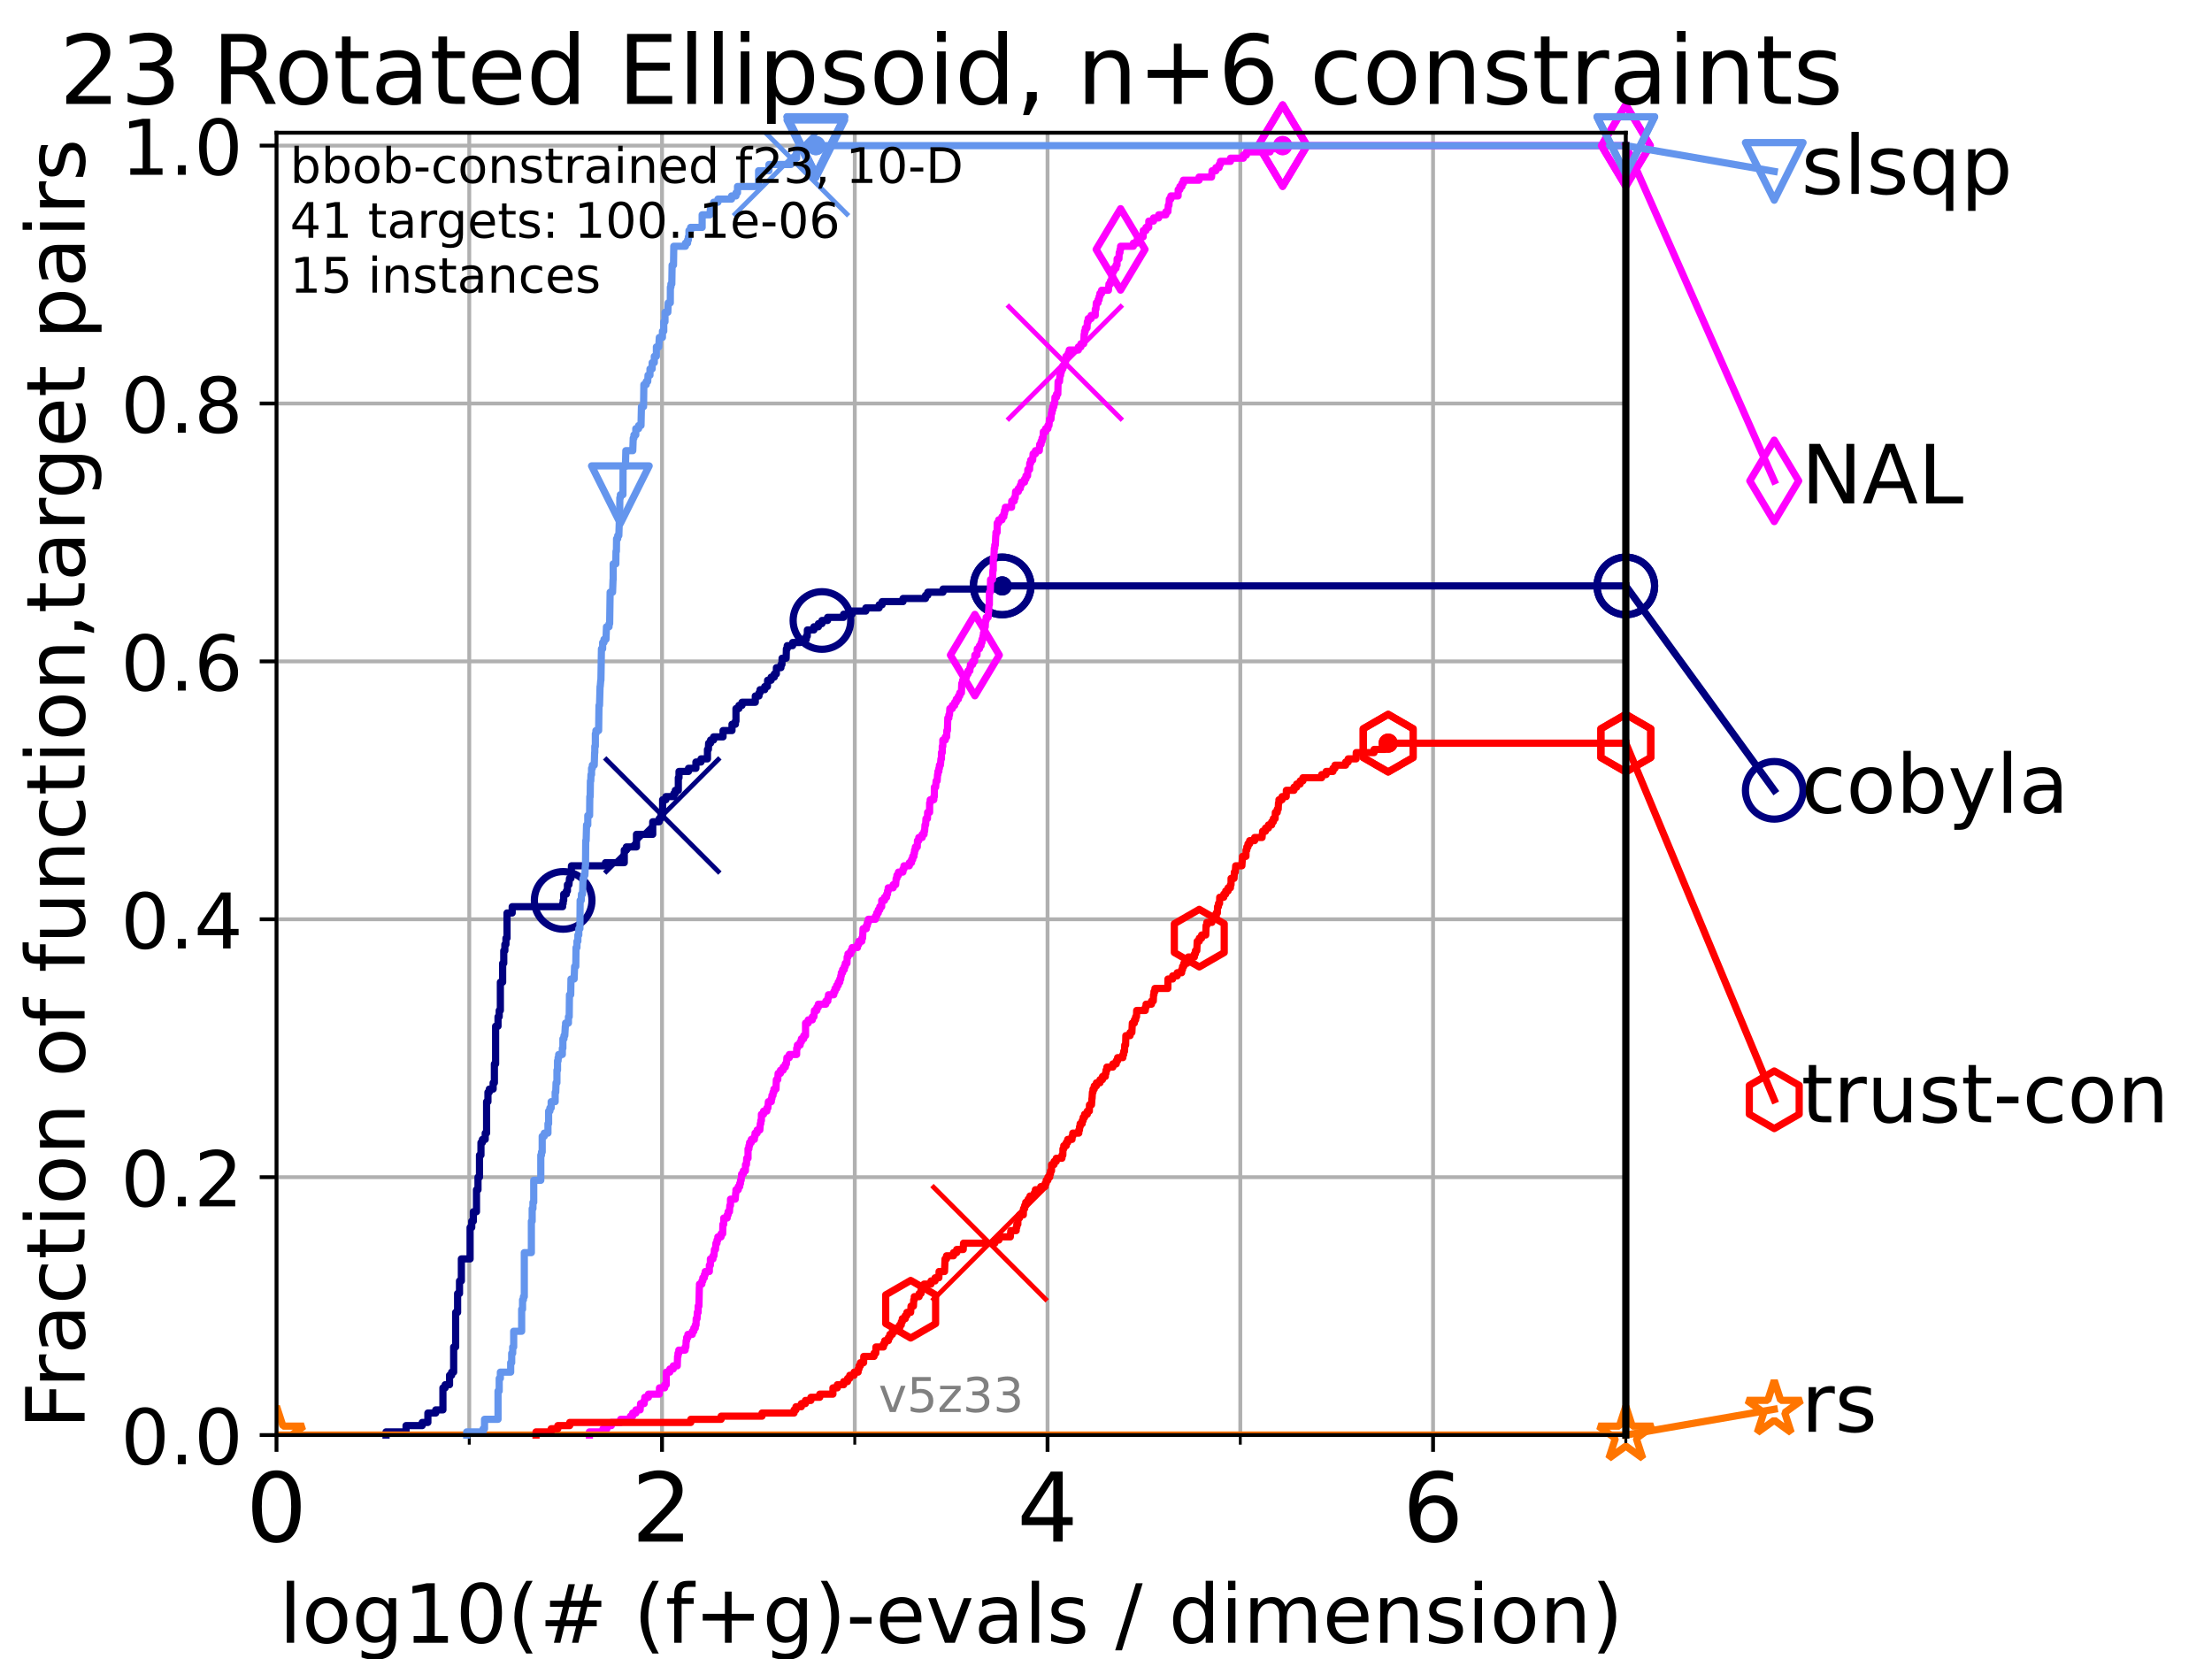 <?xml version="1.0" encoding="utf-8" standalone="no"?>
<!DOCTYPE svg PUBLIC "-//W3C//DTD SVG 1.1//EN"
  "http://www.w3.org/Graphics/SVG/1.1/DTD/svg11.dtd">
<!-- Created with matplotlib (https://matplotlib.org/) -->
<svg height="345.6pt" version="1.1" viewBox="0 0 460.8 345.6" width="460.8pt" xmlns="http://www.w3.org/2000/svg" xmlns:xlink="http://www.w3.org/1999/xlink">
 <defs>
  <style type="text/css">*{stroke-linecap:butt;stroke-linejoin:round;}</style>
 </defs>
 <g id="figure_1">
  <g id="patch_1">
   <path d="M 0 345.6 
L 460.8 345.6 
L 460.8 0 
L 0 0 
z
" style="fill:#ffffff;"/>
  </g>
  <g id="axes_1">
   <g id="patch_2">
    <path d="M 57.6 298.944 
L 338.688 298.944 
L 338.688 27.648 
L 57.6 27.648 
z
" style="fill:#ffffff;"/>
   </g>
   <g id="matplotlib.axis_1">
    <g id="xtick_1">
     <g id="line2d_1">
      <path clip-path="url(#p23a76c9178)" d="M 57.6 298.944 
L 57.6 27.648 
" style="fill:none;stroke:#b0b0b0;stroke-linecap:square;stroke-width:0.8;"/>
     </g>
     <g id="line2d_2">
      <defs>
       <path d="M 0 0 
L 0 3.5 
" id="m25012f0a70" style="stroke:#000000;stroke-width:0.8;"/>
      </defs>
      <g>
       <use style="stroke:#000000;stroke-width:0.8;" x="57.6" xlink:href="#m25012f0a70" y="298.944"/>
      </g>
     </g>
     <g id="text_1">
      <!-- 0 -->
      <g transform="translate(51.237 321.141)scale(0.2 -0.2)">
       <defs>
        <path d="M 31.781 66.406 
Q 24.172 66.406 20.328 58.906 
Q 16.5 51.422 16.5 36.375 
Q 16.5 21.391 20.328 13.891 
Q 24.172 6.391 31.781 6.391 
Q 39.453 6.391 43.281 13.891 
Q 47.125 21.391 47.125 36.375 
Q 47.125 51.422 43.281 58.906 
Q 39.453 66.406 31.781 66.406 
z
M 31.781 74.219 
Q 44.047 74.219 50.516 64.516 
Q 56.984 54.828 56.984 36.375 
Q 56.984 17.969 50.516 8.266 
Q 44.047 -1.422 31.781 -1.422 
Q 19.531 -1.422 13.062 8.266 
Q 6.594 17.969 6.594 36.375 
Q 6.594 54.828 13.062 64.516 
Q 19.531 74.219 31.781 74.219 
z
" id="DejaVuSans-48"/>
       </defs>
       <use xlink:href="#DejaVuSans-48"/>
      </g>
     </g>
    </g>
    <g id="xtick_2">
     <g id="line2d_3">
      <path clip-path="url(#p23a76c9178)" d="M 137.911 298.944 
L 137.911 27.648 
" style="fill:none;stroke:#b0b0b0;stroke-linecap:square;stroke-width:0.8;"/>
     </g>
     <g id="line2d_4">
      <g>
       <use style="stroke:#000000;stroke-width:0.8;" x="137.911" xlink:href="#m25012f0a70" y="298.944"/>
      </g>
     </g>
     <g id="text_2">
      <!-- 2 -->
      <g transform="translate(131.548 321.141)scale(0.2 -0.2)">
       <defs>
        <path d="M 19.188 8.297 
L 53.609 8.297 
L 53.609 0 
L 7.328 0 
L 7.328 8.297 
Q 12.938 14.109 22.625 23.891 
Q 32.328 33.688 34.812 36.531 
Q 39.547 41.844 41.422 45.531 
Q 43.312 49.219 43.312 52.781 
Q 43.312 58.594 39.234 62.25 
Q 35.156 65.922 28.609 65.922 
Q 23.969 65.922 18.812 64.312 
Q 13.672 62.703 7.812 59.422 
L 7.812 69.391 
Q 13.766 71.781 18.938 73 
Q 24.125 74.219 28.422 74.219 
Q 39.75 74.219 46.484 68.547 
Q 53.219 62.891 53.219 53.422 
Q 53.219 48.922 51.531 44.891 
Q 49.859 40.875 45.406 35.406 
Q 44.188 33.984 37.641 27.219 
Q 31.109 20.453 19.188 8.297 
z
" id="DejaVuSans-50"/>
       </defs>
       <use xlink:href="#DejaVuSans-50"/>
      </g>
     </g>
    </g>
    <g id="xtick_3">
     <g id="line2d_5">
      <path clip-path="url(#p23a76c9178)" d="M 218.222 298.944 
L 218.222 27.648 
" style="fill:none;stroke:#b0b0b0;stroke-linecap:square;stroke-width:0.8;"/>
     </g>
     <g id="line2d_6">
      <g>
       <use style="stroke:#000000;stroke-width:0.8;" x="218.222" xlink:href="#m25012f0a70" y="298.944"/>
      </g>
     </g>
     <g id="text_3">
      <!-- 4 -->
      <g transform="translate(211.859 321.141)scale(0.2 -0.2)">
       <defs>
        <path d="M 37.797 64.312 
L 12.891 25.391 
L 37.797 25.391 
z
M 35.203 72.906 
L 47.609 72.906 
L 47.609 25.391 
L 58.016 25.391 
L 58.016 17.188 
L 47.609 17.188 
L 47.609 0 
L 37.797 0 
L 37.797 17.188 
L 4.891 17.188 
L 4.891 26.703 
z
" id="DejaVuSans-52"/>
       </defs>
       <use xlink:href="#DejaVuSans-52"/>
      </g>
     </g>
    </g>
    <g id="xtick_4">
     <g id="line2d_7">
      <path clip-path="url(#p23a76c9178)" d="M 298.533 298.944 
L 298.533 27.648 
" style="fill:none;stroke:#b0b0b0;stroke-linecap:square;stroke-width:0.8;"/>
     </g>
     <g id="line2d_8">
      <g>
       <use style="stroke:#000000;stroke-width:0.8;" x="298.533" xlink:href="#m25012f0a70" y="298.944"/>
      </g>
     </g>
     <g id="text_4">
      <!-- 6 -->
      <g transform="translate(292.17 321.141)scale(0.2 -0.2)">
       <defs>
        <path d="M 33.016 40.375 
Q 26.375 40.375 22.484 35.828 
Q 18.609 31.297 18.609 23.391 
Q 18.609 15.531 22.484 10.953 
Q 26.375 6.391 33.016 6.391 
Q 39.656 6.391 43.531 10.953 
Q 47.406 15.531 47.406 23.391 
Q 47.406 31.297 43.531 35.828 
Q 39.656 40.375 33.016 40.375 
z
M 52.594 71.297 
L 52.594 62.312 
Q 48.875 64.062 45.094 64.984 
Q 41.312 65.922 37.594 65.922 
Q 27.828 65.922 22.672 59.328 
Q 17.531 52.734 16.797 39.406 
Q 19.672 43.656 24.016 45.922 
Q 28.375 48.188 33.594 48.188 
Q 44.578 48.188 50.953 41.516 
Q 57.328 34.859 57.328 23.391 
Q 57.328 12.156 50.688 5.359 
Q 44.047 -1.422 33.016 -1.422 
Q 20.359 -1.422 13.672 8.266 
Q 6.984 17.969 6.984 36.375 
Q 6.984 53.656 15.188 63.938 
Q 23.391 74.219 37.203 74.219 
Q 40.922 74.219 44.703 73.484 
Q 48.484 72.75 52.594 71.297 
z
" id="DejaVuSans-54"/>
       </defs>
       <use xlink:href="#DejaVuSans-54"/>
      </g>
     </g>
    </g>
    <g id="xtick_5">
     <g id="line2d_9">
      <path clip-path="url(#p23a76c9178)" d="M 97.755 298.944 
L 97.755 27.648 
" style="fill:none;stroke:#b0b0b0;stroke-linecap:square;stroke-width:0.8;"/>
     </g>
     <g id="line2d_10">
      <defs>
       <path d="M 0 0 
L 0 2 
" id="mec1d1d1c09" style="stroke:#000000;stroke-width:0.6;"/>
      </defs>
      <g>
       <use style="stroke:#000000;stroke-width:0.6;" x="97.755" xlink:href="#mec1d1d1c09" y="298.944"/>
      </g>
     </g>
    </g>
    <g id="xtick_6">
     <g id="line2d_11">
      <path clip-path="url(#p23a76c9178)" d="M 178.066 298.944 
L 178.066 27.648 
" style="fill:none;stroke:#b0b0b0;stroke-linecap:square;stroke-width:0.8;"/>
     </g>
     <g id="line2d_12">
      <g>
       <use style="stroke:#000000;stroke-width:0.6;" x="178.066" xlink:href="#mec1d1d1c09" y="298.944"/>
      </g>
     </g>
    </g>
    <g id="xtick_7">
     <g id="line2d_13">
      <path clip-path="url(#p23a76c9178)" d="M 258.377 298.944 
L 258.377 27.648 
" style="fill:none;stroke:#b0b0b0;stroke-linecap:square;stroke-width:0.8;"/>
     </g>
     <g id="line2d_14">
      <g>
       <use style="stroke:#000000;stroke-width:0.6;" x="258.377" xlink:href="#mec1d1d1c09" y="298.944"/>
      </g>
     </g>
    </g>
    <g id="xtick_8">
     <g id="line2d_15">
      <path clip-path="url(#p23a76c9178)" d="M 338.688 298.944 
L 338.688 27.648 
" style="fill:none;stroke:#b0b0b0;stroke-linecap:square;stroke-width:0.8;"/>
     </g>
     <g id="line2d_16">
      <g>
       <use style="stroke:#000000;stroke-width:0.6;" x="338.688" xlink:href="#mec1d1d1c09" y="298.944"/>
      </g>
     </g>
    </g>
    <g id="text_5">
     <!-- log10(# (f+g)-evals / dimension) -->
     <g transform="translate(58.145 342.218)scale(0.17 -0.17)">
      <defs>
       <path d="M 9.422 75.984 
L 18.406 75.984 
L 18.406 0 
L 9.422 0 
z
" id="DejaVuSans-108"/>
       <path d="M 30.609 48.391 
Q 23.391 48.391 19.188 42.75 
Q 14.984 37.109 14.984 27.297 
Q 14.984 17.484 19.156 11.844 
Q 23.344 6.203 30.609 6.203 
Q 37.797 6.203 41.984 11.859 
Q 46.188 17.531 46.188 27.297 
Q 46.188 37.016 41.984 42.703 
Q 37.797 48.391 30.609 48.391 
z
M 30.609 56 
Q 42.328 56 49.016 48.375 
Q 55.719 40.766 55.719 27.297 
Q 55.719 13.875 49.016 6.219 
Q 42.328 -1.422 30.609 -1.422 
Q 18.844 -1.422 12.172 6.219 
Q 5.516 13.875 5.516 27.297 
Q 5.516 40.766 12.172 48.375 
Q 18.844 56 30.609 56 
z
" id="DejaVuSans-111"/>
       <path d="M 45.406 27.984 
Q 45.406 37.75 41.375 43.109 
Q 37.359 48.484 30.078 48.484 
Q 22.859 48.484 18.828 43.109 
Q 14.797 37.75 14.797 27.984 
Q 14.797 18.266 18.828 12.891 
Q 22.859 7.516 30.078 7.516 
Q 37.359 7.516 41.375 12.891 
Q 45.406 18.266 45.406 27.984 
z
M 54.391 6.781 
Q 54.391 -7.172 48.188 -13.984 
Q 42 -20.797 29.203 -20.797 
Q 24.469 -20.797 20.266 -20.094 
Q 16.062 -19.391 12.109 -17.922 
L 12.109 -9.188 
Q 16.062 -11.328 19.922 -12.344 
Q 23.781 -13.375 27.781 -13.375 
Q 36.625 -13.375 41.016 -8.766 
Q 45.406 -4.156 45.406 5.172 
L 45.406 9.625 
Q 42.625 4.781 38.281 2.391 
Q 33.938 0 27.875 0 
Q 17.828 0 11.672 7.656 
Q 5.516 15.328 5.516 27.984 
Q 5.516 40.672 11.672 48.328 
Q 17.828 56 27.875 56 
Q 33.938 56 38.281 53.609 
Q 42.625 51.219 45.406 46.391 
L 45.406 54.688 
L 54.391 54.688 
z
" id="DejaVuSans-103"/>
       <path d="M 12.406 8.297 
L 28.516 8.297 
L 28.516 63.922 
L 10.984 60.406 
L 10.984 69.391 
L 28.422 72.906 
L 38.281 72.906 
L 38.281 8.297 
L 54.391 8.297 
L 54.391 0 
L 12.406 0 
z
" id="DejaVuSans-49"/>
       <path d="M 31 75.875 
Q 24.469 64.656 21.281 53.656 
Q 18.109 42.672 18.109 31.391 
Q 18.109 20.125 21.312 9.062 
Q 24.516 -2 31 -13.188 
L 23.188 -13.188 
Q 15.875 -1.703 12.234 9.375 
Q 8.594 20.453 8.594 31.391 
Q 8.594 42.281 12.203 53.312 
Q 15.828 64.359 23.188 75.875 
z
" id="DejaVuSans-40"/>
       <path d="M 51.125 44 
L 36.922 44 
L 32.812 27.688 
L 47.125 27.688 
z
M 43.797 71.781 
L 38.719 51.516 
L 52.984 51.516 
L 58.109 71.781 
L 65.922 71.781 
L 60.891 51.516 
L 76.125 51.516 
L 76.125 44 
L 58.984 44 
L 54.984 27.688 
L 70.516 27.688 
L 70.516 20.219 
L 53.078 20.219 
L 48 0 
L 40.188 0 
L 45.219 20.219 
L 30.906 20.219 
L 25.875 0 
L 18.016 0 
L 23.094 20.219 
L 7.719 20.219 
L 7.719 27.688 
L 24.906 27.688 
L 29 44 
L 13.281 44 
L 13.281 51.516 
L 30.906 51.516 
L 35.891 71.781 
z
" id="DejaVuSans-35"/>
       <path id="DejaVuSans-32"/>
       <path d="M 37.109 75.984 
L 37.109 68.5 
L 28.516 68.5 
Q 23.688 68.5 21.797 66.547 
Q 19.922 64.594 19.922 59.516 
L 19.922 54.688 
L 34.719 54.688 
L 34.719 47.703 
L 19.922 47.703 
L 19.922 0 
L 10.891 0 
L 10.891 47.703 
L 2.297 47.703 
L 2.297 54.688 
L 10.891 54.688 
L 10.891 58.5 
Q 10.891 67.625 15.141 71.797 
Q 19.391 75.984 28.609 75.984 
z
" id="DejaVuSans-102"/>
       <path d="M 46 62.703 
L 46 35.5 
L 73.188 35.5 
L 73.188 27.203 
L 46 27.203 
L 46 0 
L 37.797 0 
L 37.797 27.203 
L 10.594 27.203 
L 10.594 35.5 
L 37.797 35.5 
L 37.797 62.703 
z
" id="DejaVuSans-43"/>
       <path d="M 8.016 75.875 
L 15.828 75.875 
Q 23.141 64.359 26.781 53.312 
Q 30.422 42.281 30.422 31.391 
Q 30.422 20.453 26.781 9.375 
Q 23.141 -1.703 15.828 -13.188 
L 8.016 -13.188 
Q 14.5 -2 17.703 9.062 
Q 20.906 20.125 20.906 31.391 
Q 20.906 42.672 17.703 53.656 
Q 14.5 64.656 8.016 75.875 
z
" id="DejaVuSans-41"/>
       <path d="M 4.891 31.391 
L 31.203 31.391 
L 31.203 23.391 
L 4.891 23.391 
z
" id="DejaVuSans-45"/>
       <path d="M 56.203 29.594 
L 56.203 25.203 
L 14.891 25.203 
Q 15.484 15.922 20.484 11.062 
Q 25.484 6.203 34.422 6.203 
Q 39.594 6.203 44.453 7.469 
Q 49.312 8.734 54.109 11.281 
L 54.109 2.781 
Q 49.266 0.734 44.188 -0.344 
Q 39.109 -1.422 33.891 -1.422 
Q 20.797 -1.422 13.156 6.188 
Q 5.516 13.812 5.516 26.812 
Q 5.516 40.234 12.766 48.109 
Q 20.016 56 32.328 56 
Q 43.359 56 49.781 48.891 
Q 56.203 41.797 56.203 29.594 
z
M 47.219 32.234 
Q 47.125 39.594 43.094 43.984 
Q 39.062 48.391 32.422 48.391 
Q 24.906 48.391 20.391 44.141 
Q 15.875 39.891 15.188 32.172 
z
" id="DejaVuSans-101"/>
       <path d="M 2.984 54.688 
L 12.5 54.688 
L 29.594 8.797 
L 46.688 54.688 
L 56.203 54.688 
L 35.688 0 
L 23.484 0 
z
" id="DejaVuSans-118"/>
       <path d="M 34.281 27.484 
Q 23.391 27.484 19.188 25 
Q 14.984 22.516 14.984 16.5 
Q 14.984 11.719 18.141 8.906 
Q 21.297 6.109 26.703 6.109 
Q 34.188 6.109 38.703 11.406 
Q 43.219 16.703 43.219 25.484 
L 43.219 27.484 
z
M 52.203 31.203 
L 52.203 0 
L 43.219 0 
L 43.219 8.297 
Q 40.141 3.328 35.547 0.953 
Q 30.953 -1.422 24.312 -1.422 
Q 15.922 -1.422 10.953 3.297 
Q 6 8.016 6 15.922 
Q 6 25.141 12.172 29.828 
Q 18.359 34.516 30.609 34.516 
L 43.219 34.516 
L 43.219 35.406 
Q 43.219 41.609 39.141 45 
Q 35.062 48.391 27.688 48.391 
Q 23 48.391 18.547 47.266 
Q 14.109 46.141 10.016 43.891 
L 10.016 52.203 
Q 14.938 54.109 19.578 55.047 
Q 24.219 56 28.609 56 
Q 40.484 56 46.344 49.844 
Q 52.203 43.703 52.203 31.203 
z
" id="DejaVuSans-97"/>
       <path d="M 44.281 53.078 
L 44.281 44.578 
Q 40.484 46.531 36.375 47.5 
Q 32.281 48.484 27.875 48.484 
Q 21.188 48.484 17.844 46.438 
Q 14.5 44.391 14.5 40.281 
Q 14.5 37.156 16.891 35.375 
Q 19.281 33.594 26.516 31.984 
L 29.594 31.297 
Q 39.156 29.25 43.188 25.516 
Q 47.219 21.781 47.219 15.094 
Q 47.219 7.469 41.188 3.016 
Q 35.156 -1.422 24.609 -1.422 
Q 20.219 -1.422 15.453 -0.562 
Q 10.688 0.297 5.422 2 
L 5.422 11.281 
Q 10.406 8.688 15.234 7.391 
Q 20.062 6.109 24.812 6.109 
Q 31.156 6.109 34.562 8.281 
Q 37.984 10.453 37.984 14.406 
Q 37.984 18.062 35.516 20.016 
Q 33.062 21.969 24.703 23.781 
L 21.578 24.516 
Q 13.234 26.266 9.516 29.906 
Q 5.812 33.547 5.812 39.891 
Q 5.812 47.609 11.281 51.797 
Q 16.75 56 26.812 56 
Q 31.781 56 36.172 55.266 
Q 40.578 54.547 44.281 53.078 
z
" id="DejaVuSans-115"/>
       <path d="M 25.391 72.906 
L 33.688 72.906 
L 8.297 -9.281 
L 0 -9.281 
z
" id="DejaVuSans-47"/>
       <path d="M 45.406 46.391 
L 45.406 75.984 
L 54.391 75.984 
L 54.391 0 
L 45.406 0 
L 45.406 8.203 
Q 42.578 3.328 38.25 0.953 
Q 33.938 -1.422 27.875 -1.422 
Q 17.969 -1.422 11.734 6.484 
Q 5.516 14.406 5.516 27.297 
Q 5.516 40.188 11.734 48.094 
Q 17.969 56 27.875 56 
Q 33.938 56 38.25 53.625 
Q 42.578 51.266 45.406 46.391 
z
M 14.797 27.297 
Q 14.797 17.391 18.875 11.75 
Q 22.953 6.109 30.078 6.109 
Q 37.203 6.109 41.297 11.75 
Q 45.406 17.391 45.406 27.297 
Q 45.406 37.203 41.297 42.844 
Q 37.203 48.484 30.078 48.484 
Q 22.953 48.484 18.875 42.844 
Q 14.797 37.203 14.797 27.297 
z
" id="DejaVuSans-100"/>
       <path d="M 9.422 54.688 
L 18.406 54.688 
L 18.406 0 
L 9.422 0 
z
M 9.422 75.984 
L 18.406 75.984 
L 18.406 64.594 
L 9.422 64.594 
z
" id="DejaVuSans-105"/>
       <path d="M 52 44.188 
Q 55.375 50.25 60.062 53.125 
Q 64.75 56 71.094 56 
Q 79.641 56 84.281 50.016 
Q 88.922 44.047 88.922 33.016 
L 88.922 0 
L 79.891 0 
L 79.891 32.719 
Q 79.891 40.578 77.094 44.375 
Q 74.312 48.188 68.609 48.188 
Q 61.625 48.188 57.562 43.547 
Q 53.516 38.922 53.516 30.906 
L 53.516 0 
L 44.484 0 
L 44.484 32.719 
Q 44.484 40.625 41.703 44.406 
Q 38.922 48.188 33.109 48.188 
Q 26.219 48.188 22.156 43.531 
Q 18.109 38.875 18.109 30.906 
L 18.109 0 
L 9.078 0 
L 9.078 54.688 
L 18.109 54.688 
L 18.109 46.188 
Q 21.188 51.219 25.484 53.609 
Q 29.781 56 35.688 56 
Q 41.656 56 45.828 52.969 
Q 50 49.953 52 44.188 
z
" id="DejaVuSans-109"/>
       <path d="M 54.891 33.016 
L 54.891 0 
L 45.906 0 
L 45.906 32.719 
Q 45.906 40.484 42.875 44.328 
Q 39.844 48.188 33.797 48.188 
Q 26.516 48.188 22.312 43.547 
Q 18.109 38.922 18.109 30.906 
L 18.109 0 
L 9.078 0 
L 9.078 54.688 
L 18.109 54.688 
L 18.109 46.188 
Q 21.344 51.125 25.703 53.562 
Q 30.078 56 35.797 56 
Q 45.219 56 50.047 50.172 
Q 54.891 44.344 54.891 33.016 
z
" id="DejaVuSans-110"/>
      </defs>
      <use xlink:href="#DejaVuSans-108"/>
      <use x="27.783" xlink:href="#DejaVuSans-111"/>
      <use x="88.965" xlink:href="#DejaVuSans-103"/>
      <use x="152.441" xlink:href="#DejaVuSans-49"/>
      <use x="216.064" xlink:href="#DejaVuSans-48"/>
      <use x="279.688" xlink:href="#DejaVuSans-40"/>
      <use x="318.701" xlink:href="#DejaVuSans-35"/>
      <use x="402.49" xlink:href="#DejaVuSans-32"/>
      <use x="434.277" xlink:href="#DejaVuSans-40"/>
      <use x="473.291" xlink:href="#DejaVuSans-102"/>
      <use x="508.496" xlink:href="#DejaVuSans-43"/>
      <use x="592.285" xlink:href="#DejaVuSans-103"/>
      <use x="655.762" xlink:href="#DejaVuSans-41"/>
      <use x="694.775" xlink:href="#DejaVuSans-45"/>
      <use x="730.859" xlink:href="#DejaVuSans-101"/>
      <use x="792.383" xlink:href="#DejaVuSans-118"/>
      <use x="851.562" xlink:href="#DejaVuSans-97"/>
      <use x="912.842" xlink:href="#DejaVuSans-108"/>
      <use x="940.625" xlink:href="#DejaVuSans-115"/>
      <use x="992.725" xlink:href="#DejaVuSans-32"/>
      <use x="1024.512" xlink:href="#DejaVuSans-47"/>
      <use x="1058.203" xlink:href="#DejaVuSans-32"/>
      <use x="1089.99" xlink:href="#DejaVuSans-100"/>
      <use x="1153.467" xlink:href="#DejaVuSans-105"/>
      <use x="1181.25" xlink:href="#DejaVuSans-109"/>
      <use x="1278.662" xlink:href="#DejaVuSans-101"/>
      <use x="1340.186" xlink:href="#DejaVuSans-110"/>
      <use x="1403.564" xlink:href="#DejaVuSans-115"/>
      <use x="1455.664" xlink:href="#DejaVuSans-105"/>
      <use x="1483.447" xlink:href="#DejaVuSans-111"/>
      <use x="1544.629" xlink:href="#DejaVuSans-110"/>
      <use x="1608.008" xlink:href="#DejaVuSans-41"/>
     </g>
    </g>
   </g>
   <g id="matplotlib.axis_2">
    <g id="ytick_1">
     <g id="line2d_17">
      <path clip-path="url(#p23a76c9178)" d="M 57.6 298.944 
L 338.688 298.944 
" style="fill:none;stroke:#b0b0b0;stroke-linecap:square;stroke-width:0.8;"/>
     </g>
     <g id="line2d_18">
      <defs>
       <path d="M 0 0 
L -3.5 0 
" id="mb7f68ada81" style="stroke:#000000;stroke-width:0.8;"/>
      </defs>
      <g>
       <use style="stroke:#000000;stroke-width:0.8;" x="57.6" xlink:href="#mb7f68ada81" y="298.944"/>
      </g>
     </g>
     <g id="text_6">
      <!-- 0.0 -->
      <g transform="translate(25.155 305.023)scale(0.16 -0.16)">
       <defs>
        <path d="M 10.688 12.406 
L 21 12.406 
L 21 0 
L 10.688 0 
z
" id="DejaVuSans-46"/>
       </defs>
       <use xlink:href="#DejaVuSans-48"/>
       <use x="63.623" xlink:href="#DejaVuSans-46"/>
       <use x="95.41" xlink:href="#DejaVuSans-48"/>
      </g>
     </g>
    </g>
    <g id="ytick_2">
     <g id="line2d_19">
      <path clip-path="url(#p23a76c9178)" d="M 57.6 245.222 
L 338.688 245.222 
" style="fill:none;stroke:#b0b0b0;stroke-linecap:square;stroke-width:0.8;"/>
     </g>
     <g id="line2d_20">
      <g>
       <use style="stroke:#000000;stroke-width:0.8;" x="57.6" xlink:href="#mb7f68ada81" y="245.222"/>
      </g>
     </g>
     <g id="text_7">
      <!-- 0.2 -->
      <g transform="translate(25.155 251.301)scale(0.16 -0.16)">
       <use xlink:href="#DejaVuSans-48"/>
       <use x="63.623" xlink:href="#DejaVuSans-46"/>
       <use x="95.41" xlink:href="#DejaVuSans-50"/>
      </g>
     </g>
    </g>
    <g id="ytick_3">
     <g id="line2d_21">
      <path clip-path="url(#p23a76c9178)" d="M 57.6 191.5 
L 338.688 191.5 
" style="fill:none;stroke:#b0b0b0;stroke-linecap:square;stroke-width:0.8;"/>
     </g>
     <g id="line2d_22">
      <g>
       <use style="stroke:#000000;stroke-width:0.8;" x="57.6" xlink:href="#mb7f68ada81" y="191.5"/>
      </g>
     </g>
     <g id="text_8">
      <!-- 0.4 -->
      <g transform="translate(25.155 197.579)scale(0.16 -0.16)">
       <use xlink:href="#DejaVuSans-48"/>
       <use x="63.623" xlink:href="#DejaVuSans-46"/>
       <use x="95.41" xlink:href="#DejaVuSans-52"/>
      </g>
     </g>
    </g>
    <g id="ytick_4">
     <g id="line2d_23">
      <path clip-path="url(#p23a76c9178)" d="M 57.6 137.778 
L 338.688 137.778 
" style="fill:none;stroke:#b0b0b0;stroke-linecap:square;stroke-width:0.8;"/>
     </g>
     <g id="line2d_24">
      <g>
       <use style="stroke:#000000;stroke-width:0.8;" x="57.6" xlink:href="#mb7f68ada81" y="137.778"/>
      </g>
     </g>
     <g id="text_9">
      <!-- 0.6 -->
      <g transform="translate(25.155 143.857)scale(0.16 -0.16)">
       <use xlink:href="#DejaVuSans-48"/>
       <use x="63.623" xlink:href="#DejaVuSans-46"/>
       <use x="95.41" xlink:href="#DejaVuSans-54"/>
      </g>
     </g>
    </g>
    <g id="ytick_5">
     <g id="line2d_25">
      <path clip-path="url(#p23a76c9178)" d="M 57.6 84.056 
L 338.688 84.056 
" style="fill:none;stroke:#b0b0b0;stroke-linecap:square;stroke-width:0.8;"/>
     </g>
     <g id="line2d_26">
      <g>
       <use style="stroke:#000000;stroke-width:0.8;" x="57.6" xlink:href="#mb7f68ada81" y="84.056"/>
      </g>
     </g>
     <g id="text_10">
      <!-- 0.8 -->
      <g transform="translate(25.155 90.135)scale(0.16 -0.16)">
       <defs>
        <path d="M 31.781 34.625 
Q 24.75 34.625 20.719 30.859 
Q 16.703 27.094 16.703 20.516 
Q 16.703 13.922 20.719 10.156 
Q 24.75 6.391 31.781 6.391 
Q 38.812 6.391 42.859 10.172 
Q 46.922 13.969 46.922 20.516 
Q 46.922 27.094 42.891 30.859 
Q 38.875 34.625 31.781 34.625 
z
M 21.922 38.812 
Q 15.578 40.375 12.031 44.719 
Q 8.5 49.078 8.5 55.328 
Q 8.5 64.062 14.719 69.141 
Q 20.953 74.219 31.781 74.219 
Q 42.672 74.219 48.875 69.141 
Q 55.078 64.062 55.078 55.328 
Q 55.078 49.078 51.531 44.719 
Q 48 40.375 41.703 38.812 
Q 48.828 37.156 52.797 32.312 
Q 56.781 27.484 56.781 20.516 
Q 56.781 9.906 50.312 4.234 
Q 43.844 -1.422 31.781 -1.422 
Q 19.734 -1.422 13.25 4.234 
Q 6.781 9.906 6.781 20.516 
Q 6.781 27.484 10.781 32.312 
Q 14.797 37.156 21.922 38.812 
z
M 18.312 54.391 
Q 18.312 48.734 21.844 45.562 
Q 25.391 42.391 31.781 42.391 
Q 38.141 42.391 41.719 45.562 
Q 45.312 48.734 45.312 54.391 
Q 45.312 60.062 41.719 63.234 
Q 38.141 66.406 31.781 66.406 
Q 25.391 66.406 21.844 63.234 
Q 18.312 60.062 18.312 54.391 
z
" id="DejaVuSans-56"/>
       </defs>
       <use xlink:href="#DejaVuSans-48"/>
       <use x="63.623" xlink:href="#DejaVuSans-46"/>
       <use x="95.41" xlink:href="#DejaVuSans-56"/>
      </g>
     </g>
    </g>
    <g id="ytick_6">
     <g id="line2d_27">
      <path clip-path="url(#p23a76c9178)" d="M 57.6 30.334 
L 338.688 30.334 
" style="fill:none;stroke:#b0b0b0;stroke-linecap:square;stroke-width:0.8;"/>
     </g>
     <g id="line2d_28">
      <g>
       <use style="stroke:#000000;stroke-width:0.8;" x="57.6" xlink:href="#mb7f68ada81" y="30.334"/>
      </g>
     </g>
     <g id="text_11">
      <!-- 1.0 -->
      <g transform="translate(25.155 36.413)scale(0.16 -0.16)">
       <use xlink:href="#DejaVuSans-49"/>
       <use x="63.623" xlink:href="#DejaVuSans-46"/>
       <use x="95.41" xlink:href="#DejaVuSans-48"/>
      </g>
     </g>
    </g>
    <g id="text_12">
     <!-- Fraction of function,target pairs -->
     <g transform="translate(17.62 297.681)rotate(-90)scale(0.17 -0.17)">
      <defs>
       <path d="M 9.812 72.906 
L 51.703 72.906 
L 51.703 64.594 
L 19.672 64.594 
L 19.672 43.109 
L 48.578 43.109 
L 48.578 34.812 
L 19.672 34.812 
L 19.672 0 
L 9.812 0 
z
" id="DejaVuSans-70"/>
       <path d="M 41.109 46.297 
Q 39.594 47.172 37.812 47.578 
Q 36.031 48 33.891 48 
Q 26.266 48 22.188 43.047 
Q 18.109 38.094 18.109 28.812 
L 18.109 0 
L 9.078 0 
L 9.078 54.688 
L 18.109 54.688 
L 18.109 46.188 
Q 20.953 51.172 25.484 53.578 
Q 30.031 56 36.531 56 
Q 37.453 56 38.578 55.875 
Q 39.703 55.766 41.062 55.516 
z
" id="DejaVuSans-114"/>
       <path d="M 48.781 52.594 
L 48.781 44.188 
Q 44.969 46.297 41.141 47.344 
Q 37.312 48.391 33.406 48.391 
Q 24.656 48.391 19.812 42.844 
Q 14.984 37.312 14.984 27.297 
Q 14.984 17.281 19.812 11.734 
Q 24.656 6.203 33.406 6.203 
Q 37.312 6.203 41.141 7.25 
Q 44.969 8.297 48.781 10.406 
L 48.781 2.094 
Q 45.016 0.344 40.984 -0.531 
Q 36.969 -1.422 32.422 -1.422 
Q 20.062 -1.422 12.781 6.344 
Q 5.516 14.109 5.516 27.297 
Q 5.516 40.672 12.859 48.328 
Q 20.219 56 33.016 56 
Q 37.156 56 41.109 55.141 
Q 45.062 54.297 48.781 52.594 
z
" id="DejaVuSans-99"/>
       <path d="M 18.312 70.219 
L 18.312 54.688 
L 36.812 54.688 
L 36.812 47.703 
L 18.312 47.703 
L 18.312 18.016 
Q 18.312 11.328 20.141 9.422 
Q 21.969 7.516 27.594 7.516 
L 36.812 7.516 
L 36.812 0 
L 27.594 0 
Q 17.188 0 13.234 3.875 
Q 9.281 7.766 9.281 18.016 
L 9.281 47.703 
L 2.688 47.703 
L 2.688 54.688 
L 9.281 54.688 
L 9.281 70.219 
z
" id="DejaVuSans-116"/>
       <path d="M 8.5 21.578 
L 8.5 54.688 
L 17.484 54.688 
L 17.484 21.922 
Q 17.484 14.156 20.5 10.266 
Q 23.531 6.391 29.594 6.391 
Q 36.859 6.391 41.078 11.031 
Q 45.312 15.672 45.312 23.688 
L 45.312 54.688 
L 54.297 54.688 
L 54.297 0 
L 45.312 0 
L 45.312 8.406 
Q 42.047 3.422 37.719 1 
Q 33.406 -1.422 27.688 -1.422 
Q 18.266 -1.422 13.375 4.438 
Q 8.5 10.297 8.5 21.578 
z
M 31.109 56 
z
" id="DejaVuSans-117"/>
       <path d="M 11.719 12.406 
L 22.016 12.406 
L 22.016 4 
L 14.016 -11.625 
L 7.719 -11.625 
L 11.719 4 
z
" id="DejaVuSans-44"/>
       <path d="M 18.109 8.203 
L 18.109 -20.797 
L 9.078 -20.797 
L 9.078 54.688 
L 18.109 54.688 
L 18.109 46.391 
Q 20.953 51.266 25.266 53.625 
Q 29.594 56 35.594 56 
Q 45.562 56 51.781 48.094 
Q 58.016 40.188 58.016 27.297 
Q 58.016 14.406 51.781 6.484 
Q 45.562 -1.422 35.594 -1.422 
Q 29.594 -1.422 25.266 0.953 
Q 20.953 3.328 18.109 8.203 
z
M 48.688 27.297 
Q 48.688 37.203 44.609 42.844 
Q 40.531 48.484 33.406 48.484 
Q 26.266 48.484 22.188 42.844 
Q 18.109 37.203 18.109 27.297 
Q 18.109 17.391 22.188 11.75 
Q 26.266 6.109 33.406 6.109 
Q 40.531 6.109 44.609 11.75 
Q 48.688 17.391 48.688 27.297 
z
" id="DejaVuSans-112"/>
      </defs>
      <use xlink:href="#DejaVuSans-70"/>
      <use x="50.27" xlink:href="#DejaVuSans-114"/>
      <use x="91.383" xlink:href="#DejaVuSans-97"/>
      <use x="152.662" xlink:href="#DejaVuSans-99"/>
      <use x="207.643" xlink:href="#DejaVuSans-116"/>
      <use x="246.852" xlink:href="#DejaVuSans-105"/>
      <use x="274.635" xlink:href="#DejaVuSans-111"/>
      <use x="335.816" xlink:href="#DejaVuSans-110"/>
      <use x="399.195" xlink:href="#DejaVuSans-32"/>
      <use x="430.982" xlink:href="#DejaVuSans-111"/>
      <use x="492.164" xlink:href="#DejaVuSans-102"/>
      <use x="527.369" xlink:href="#DejaVuSans-32"/>
      <use x="559.156" xlink:href="#DejaVuSans-102"/>
      <use x="594.361" xlink:href="#DejaVuSans-117"/>
      <use x="657.74" xlink:href="#DejaVuSans-110"/>
      <use x="721.119" xlink:href="#DejaVuSans-99"/>
      <use x="776.1" xlink:href="#DejaVuSans-116"/>
      <use x="815.309" xlink:href="#DejaVuSans-105"/>
      <use x="843.092" xlink:href="#DejaVuSans-111"/>
      <use x="904.273" xlink:href="#DejaVuSans-110"/>
      <use x="967.652" xlink:href="#DejaVuSans-44"/>
      <use x="999.439" xlink:href="#DejaVuSans-116"/>
      <use x="1038.648" xlink:href="#DejaVuSans-97"/>
      <use x="1099.928" xlink:href="#DejaVuSans-114"/>
      <use x="1139.291" xlink:href="#DejaVuSans-103"/>
      <use x="1202.768" xlink:href="#DejaVuSans-101"/>
      <use x="1264.291" xlink:href="#DejaVuSans-116"/>
      <use x="1303.5" xlink:href="#DejaVuSans-32"/>
      <use x="1335.287" xlink:href="#DejaVuSans-112"/>
      <use x="1398.764" xlink:href="#DejaVuSans-97"/>
      <use x="1460.043" xlink:href="#DejaVuSans-105"/>
      <use x="1487.826" xlink:href="#DejaVuSans-114"/>
      <use x="1528.939" xlink:href="#DejaVuSans-115"/>
     </g>
    </g>
   </g>
   <g id="line2d_29">
    <defs>
     <path d="M 0 1.5 
C 0.398 1.5 0.779 1.342 1.061 1.061 
C 1.342 0.779 1.5 0.398 1.5 0 
C 1.5 -0.398 1.342 -0.779 1.061 -1.061 
C 0.779 -1.342 0.398 -1.5 0 -1.5 
C -0.398 -1.5 -0.779 -1.342 -1.061 -1.061 
C -1.342 -0.779 -1.5 -0.398 -1.5 0 
C -1.5 0.398 -1.342 0.779 -1.061 1.061 
C -0.779 1.342 -0.398 1.5 0 1.5 
z
" id="m3de8f4548e" style="stroke:#000080;"/>
    </defs>
    <g>
     <use style="fill:#000080;stroke:#000080;" x="208.775" xlink:href="#m3de8f4548e" y="122.055"/>
     <use style="fill:#000080;stroke:#000080;" x="208.775" xlink:href="#m3de8f4548e" y="122.055"/>
    </g>
   </g>
   <g id="line2d_30">
    <path d="M 80.416 298.944 
L 80.416 298.289 
L 84.588 298.289 
L 84.588 296.979 
L 87.952 296.979 
L 87.952 296.323 
L 89.135 296.323 
L 89.135 294.358 
L 90.771 294.358 
L 90.771 293.703 
L 92.267 293.703 
L 92.267 289.117 
L 92.738 289.117 
L 92.738 288.462 
L 93.645 288.462 
L 93.645 286.496 
L 94.081 286.496 
L 94.081 285.841 
L 94.506 285.841 
L 94.506 280.6 
L 94.921 280.6 
L 94.921 273.393 
L 95.327 273.393 
L 95.327 269.462 
L 95.723 269.462 
L 95.723 266.842 
L 96.111 266.842 
L 96.111 262.256 
L 97.929 262.256 
L 97.929 255.704 
L 98.271 255.704 
L 98.271 254.394 
L 98.606 254.394 
L 98.606 252.429 
L 99.258 252.429 
L 99.258 247.843 
L 99.575 247.843 
L 99.575 245.222 
L 99.887 245.222 
L 99.887 240.636 
L 100.193 240.636 
L 100.193 238.015 
L 100.493 238.015 
L 100.493 237.36 
L 101.08 237.36 
L 101.08 236.05 
L 101.366 236.05 
L 101.366 229.499 
L 101.647 229.499 
L 101.647 227.533 
L 101.924 227.533 
L 101.924 226.878 
L 102.729 226.878 
L 102.729 225.568 
L 102.989 225.568 
L 102.989 221.637 
L 103.246 221.637 
L 103.246 213.775 
L 103.747 213.775 
L 103.747 211.81 
L 103.993 211.81 
L 103.993 210.499 
L 104.235 210.499 
L 104.235 204.603 
L 104.71 204.603 
L 104.71 200.672 
L 104.942 200.672 
L 104.942 198.052 
L 105.172 198.052 
L 105.172 196.741 
L 105.398 196.741 
L 105.398 195.431 
L 105.622 195.431 
L 105.622 190.19 
L 106.699 190.19 
L 106.699 188.879 
L 117.203 188.879 
L 117.203 188.224 
L 117.317 188.224 
L 117.317 187.569 
L 117.43 187.569 
L 117.43 186.259 
L 117.985 186.259 
L 117.985 185.604 
L 118.203 185.604 
L 118.203 184.293 
L 118.524 184.293 
L 118.629 182.983 
L 118.943 182.983 
L 119.046 180.363 
L 126.134 180.363 
L 126.134 179.707 
L 130.046 179.707 
L 130.046 177.087 
L 130.479 177.087 
L 130.479 176.432 
L 132.589 176.432 
L 132.589 173.811 
L 135.976 173.811 
L 135.976 171.191 
L 137.326 171.191 
L 137.326 170.535 
L 137.665 170.535 
L 137.665 169.88 
L 138.033 169.88 
L 138.033 166.604 
L 138.712 166.604 
L 138.712 165.949 
L 140.379 165.949 
L 140.379 165.294 
L 140.679 165.294 
L 140.679 164.639 
L 141.307 164.639 
L 141.307 162.018 
L 141.45 162.018 
L 141.45 160.708 
L 143.426 160.708 
L 143.426 160.053 
L 144.97 160.053 
L 144.97 158.743 
L 146.031 158.743 
L 146.031 158.088 
L 147.379 158.088 
L 147.379 156.122 
L 147.57 156.122 
L 147.62 154.812 
L 148.025 154.812 
L 148.025 154.157 
L 148.658 154.157 
L 148.658 153.502 
L 150.624 153.502 
L 150.624 152.191 
L 152.489 152.191 
L 152.489 150.881 
L 153.2 150.881 
L 153.2 150.226 
L 153.316 150.226 
L 153.316 147.605 
L 153.932 147.605 
L 153.932 146.95 
L 154.574 146.95 
L 154.574 146.295 
L 157.341 146.295 
L 157.341 144.985 
L 158.113 144.985 
L 158.113 144.33 
L 158.331 144.33 
L 158.331 143.674 
L 159.309 143.674 
L 159.309 143.019 
L 159.867 143.019 
L 159.907 141.709 
L 160.642 141.709 
L 160.642 141.054 
L 161.298 141.054 
L 161.298 140.399 
L 161.726 140.399 
L 161.739 139.088 
L 162.683 139.088 
L 162.683 138.433 
L 162.896 138.433 
L 162.917 137.123 
L 163.769 137.123 
L 163.82 135.157 
L 163.997 135.157 
L 163.997 134.502 
L 165.117 134.502 
L 165.117 133.847 
L 166.706 133.847 
L 166.706 133.192 
L 167.967 133.192 
L 167.967 132.537 
L 168.168 132.537 
L 168.193 131.227 
L 169.549 131.227 
L 169.549 130.571 
L 170.489 130.571 
L 170.489 129.916 
L 171.225 129.916 
L 171.225 129.261 
L 172.4 129.261 
L 172.4 128.606 
L 175.738 128.606 
L 175.738 127.951 
L 177.514 127.951 
L 177.514 127.296 
L 180.365 127.296 
L 180.365 126.641 
L 183.138 126.641 
L 183.138 125.985 
L 183.758 125.985 
L 183.758 125.33 
L 188.11 125.33 
L 188.11 124.675 
L 192.803 124.675 
L 192.803 124.02 
L 193.272 124.02 
L 193.272 123.365 
L 196.449 123.365 
L 196.449 122.71 
L 208.775 122.71 
L 208.775 122.055 
L 338.688 122.055 
L 338.688 122.055 
" style="fill:none;stroke:#000080;stroke-linecap:square;stroke-width:1.5;"/>
   </g>
   <g id="line2d_31">
    <defs>
     <path d="M 0 6 
C 1.591 6 3.117 5.368 4.243 4.243 
C 5.368 3.117 6 1.591 6 0 
C 6 -1.591 5.368 -3.117 4.243 -4.243 
C 3.117 -5.368 1.591 -6 0 -6 
C -1.591 -6 -3.117 -5.368 -4.243 -4.243 
C -5.368 -3.117 -6 -1.591 -6 0 
C -6 1.591 -5.368 3.117 -4.243 4.243 
C -3.117 5.368 -1.591 6 0 6 
z
" id="m3b6493b56b" style="stroke:#000080;stroke-width:1.5;"/>
    </defs>
    <g>
     <use style="fill-opacity:0;stroke:#000080;stroke-width:1.5;" x="117.317" xlink:href="#m3b6493b56b" y="187.569"/>
     <use style="fill-opacity:0;stroke:#000080;stroke-width:1.5;" x="171.225" xlink:href="#m3b6493b56b" y="129.261"/>
     <use style="fill-opacity:0;stroke:#000080;stroke-width:1.5;" x="208.775" xlink:href="#m3b6493b56b" y="122.055"/>
     <use style="fill-opacity:0;stroke:#000080;stroke-width:1.5;" x="208.775" xlink:href="#m3b6493b56b" y="122.055"/>
     <use style="fill-opacity:0;stroke:#000080;stroke-width:1.5;" x="338.688" xlink:href="#m3b6493b56b" y="122.055"/>
    </g>
   </g>
   <g id="line2d_32">
    <path style="fill:none;stroke:#000080;stroke-linecap:square;stroke-width:1.5;"/>
    <g/>
   </g>
   <g id="line2d_33">
    <path clip-path="url(#p23a76c9178)" d="M 137.963 169.88 
" style="fill:none;stroke:#000080;stroke-linecap:square;stroke-width:1.5;"/>
    <defs>
     <path d="M -12 12 
L 12 -12 
M -12 -12 
L 12 12 
" id="mdd1a07a3bc" style="stroke:#000080;"/>
    </defs>
    <g clip-path="url(#p23a76c9178)">
     <use style="fill:#000080;stroke:#000080;" x="137.963" xlink:href="#mdd1a07a3bc" y="169.88"/>
    </g>
   </g>
   <g id="line2d_34">
    <defs>
     <path d="M 0 1.5 
C 0.398 1.5 0.779 1.342 1.061 1.061 
C 1.342 0.779 1.5 0.398 1.5 0 
C 1.5 -0.398 1.342 -0.779 1.061 -1.061 
C 0.779 -1.342 0.398 -1.5 0 -1.5 
C -0.398 -1.5 -0.779 -1.342 -1.061 -1.061 
C -1.342 -0.779 -1.5 -0.398 -1.5 0 
C -1.5 0.398 -1.342 0.779 -1.061 1.061 
C -0.779 1.342 -0.398 1.5 0 1.5 
z
" id="m6a6a14daf4" style="stroke:#ff00ff;"/>
    </defs>
    <g>
     <use style="fill:#ff00ff;stroke:#ff00ff;" x="267.199" xlink:href="#m6a6a14daf4" y="30.334"/>
     <use style="fill:#ff00ff;stroke:#ff00ff;" x="267.199" xlink:href="#m6a6a14daf4" y="30.334"/>
    </g>
   </g>
   <g id="line2d_35">
    <path d="M 122.782 298.944 
L 122.782 298.289 
L 125.612 298.289 
L 125.612 297.634 
L 126.44 297.634 
L 126.44 296.979 
L 127.358 296.979 
L 127.358 296.323 
L 129.291 296.323 
L 129.291 295.668 
L 131.338 295.668 
L 131.338 295.013 
L 131.79 295.013 
L 131.79 294.358 
L 132.47 294.358 
L 132.47 293.703 
L 133.353 293.703 
L 133.443 292.393 
L 134.193 292.393 
L 134.193 291.737 
L 134.322 291.737 
L 134.322 291.082 
L 135.077 291.082 
L 135.077 290.427 
L 137.344 290.427 
L 137.38 289.117 
L 138.46 289.117 
L 138.46 288.462 
L 138.795 288.462 
L 138.795 285.841 
L 139.541 285.841 
L 139.541 285.186 
L 140.257 285.186 
L 140.257 284.531 
L 141.09 284.531 
L 141.148 282.565 
L 141.235 282.565 
L 141.235 281.91 
L 141.407 281.91 
L 141.407 281.255 
L 142.726 281.255 
L 142.726 280.6 
L 142.884 280.6 
L 142.937 279.29 
L 143.041 279.29 
L 143.041 278.634 
L 143.299 278.634 
L 143.299 277.979 
L 144.221 277.979 
L 144.221 277.324 
L 144.534 277.324 
L 144.534 276.669 
L 144.842 276.669 
L 144.842 276.014 
L 145.005 276.014 
L 145.028 274.704 
L 145.213 274.704 
L 145.259 273.393 
L 145.441 273.393 
L 145.441 272.083 
L 145.599 272.083 
L 145.688 268.152 
L 145.711 268.152 
L 145.711 267.497 
L 146.216 267.497 
L 146.216 266.842 
L 146.41 266.842 
L 146.41 266.187 
L 146.728 266.187 
L 146.728 265.532 
L 146.917 265.532 
L 146.917 264.876 
L 147.77 264.876 
L 147.77 263.566 
L 147.986 263.566 
L 147.986 262.256 
L 148.526 262.256 
L 148.526 261.601 
L 148.733 261.601 
L 148.827 260.29 
L 149.049 260.29 
L 149.141 258.98 
L 149.359 258.98 
L 149.359 258.325 
L 149.539 258.325 
L 149.539 257.67 
L 150.207 257.67 
L 150.207 257.015 
L 150.548 257.015 
L 150.582 255.049 
L 150.766 255.049 
L 150.766 253.739 
L 151.486 253.739 
L 151.486 253.084 
L 151.677 253.084 
L 151.677 252.429 
L 151.96 252.429 
L 152.037 251.118 
L 152.176 251.118 
L 152.176 249.808 
L 153.164 249.808 
L 153.265 248.498 
L 153.309 248.498 
L 153.309 247.843 
L 153.792 247.843 
L 153.792 247.187 
L 154.098 247.187 
L 154.098 246.532 
L 154.263 246.532 
L 154.263 245.877 
L 154.399 245.877 
L 154.494 244.567 
L 154.841 244.567 
L 154.841 243.912 
L 155.284 243.912 
L 155.297 242.601 
L 155.502 242.601 
L 155.552 241.291 
L 155.829 241.291 
L 155.829 239.326 
L 156.016 239.326 
L 156.016 238.671 
L 156.151 238.671 
L 156.151 238.015 
L 156.503 238.015 
L 156.503 237.36 
L 157.151 237.36 
L 157.151 236.705 
L 157.289 236.705 
L 157.289 236.05 
L 157.731 236.05 
L 157.731 235.395 
L 158.293 235.395 
L 158.38 234.085 
L 158.487 234.085 
L 158.487 233.429 
L 158.615 233.429 
L 158.615 232.119 
L 159.067 232.119 
L 159.067 231.464 
L 159.748 231.464 
L 159.748 230.809 
L 159.966 230.809 
L 160.064 229.499 
L 160.68 229.499 
L 160.68 228.843 
L 160.812 228.843 
L 160.812 228.188 
L 161.036 228.188 
L 161.036 227.533 
L 161.22 227.533 
L 161.22 226.878 
L 161.654 226.878 
L 161.726 224.912 
L 162.017 224.912 
L 162.096 223.602 
L 162.585 223.602 
L 162.585 222.947 
L 163.144 222.947 
L 163.144 222.292 
L 163.606 222.292 
L 163.606 221.637 
L 163.836 221.637 
L 163.923 220.326 
L 164.433 220.326 
L 164.433 219.671 
L 165.957 219.671 
L 165.964 218.361 
L 166.11 218.361 
L 166.11 217.706 
L 166.689 217.706 
L 166.689 217.051 
L 166.942 217.051 
L 166.942 216.396 
L 167.43 216.396 
L 167.43 215.74 
L 167.811 215.74 
L 167.811 213.12 
L 168.373 213.12 
L 168.373 212.465 
L 169.227 212.465 
L 169.227 211.81 
L 169.554 211.81 
L 169.662 210.499 
L 170.169 210.499 
L 170.169 209.844 
L 170.468 209.844 
L 170.468 209.189 
L 172.039 209.189 
L 172.039 208.534 
L 172.458 208.534 
L 172.458 207.879 
L 172.588 207.879 
L 172.588 207.224 
L 173.697 207.224 
L 173.697 206.568 
L 173.951 206.568 
L 173.951 205.913 
L 174.296 205.913 
L 174.296 205.258 
L 174.622 205.258 
L 174.622 204.603 
L 174.947 204.603 
L 174.947 203.948 
L 175.142 203.948 
L 175.142 203.293 
L 175.261 203.293 
L 175.261 202.638 
L 175.529 202.638 
L 175.529 201.982 
L 175.881 201.982 
L 175.881 201.327 
L 176.085 201.327 
L 176.085 200.672 
L 176.441 200.672 
L 176.475 199.362 
L 176.646 199.362 
L 176.646 198.707 
L 177.23 198.707 
L 177.23 198.052 
L 177.528 198.052 
L 177.528 197.396 
L 178.636 197.396 
L 178.636 196.741 
L 178.897 196.741 
L 178.897 196.086 
L 179.534 196.086 
L 179.534 195.431 
L 179.694 195.431 
L 179.789 193.465 
L 180.479 193.465 
L 180.479 192.81 
L 180.679 192.81 
L 180.679 192.155 
L 180.891 192.155 
L 180.891 191.5 
L 182.369 191.5 
L 182.369 190.845 
L 182.639 190.845 
L 182.639 190.19 
L 182.963 190.19 
L 182.963 189.535 
L 183.282 189.535 
L 183.282 188.879 
L 183.671 188.879 
L 183.681 187.569 
L 184.265 187.569 
L 184.265 186.914 
L 184.702 186.914 
L 184.702 186.259 
L 184.891 186.259 
L 184.891 185.604 
L 185.032 185.604 
L 185.032 184.949 
L 186.063 184.949 
L 186.063 184.293 
L 186.589 184.293 
L 186.683 182.983 
L 186.846 182.983 
L 186.846 182.328 
L 187.163 182.328 
L 187.163 181.673 
L 188.095 181.673 
L 188.095 181.018 
L 188.315 181.018 
L 188.315 180.363 
L 189.431 180.363 
L 189.431 179.707 
L 189.889 179.707 
L 189.889 179.052 
L 190.133 179.052 
L 190.133 178.397 
L 190.397 178.397 
L 190.397 177.742 
L 190.513 177.742 
L 190.513 177.087 
L 190.685 177.087 
L 190.685 176.432 
L 191.086 176.432 
L 191.123 175.121 
L 191.399 175.121 
L 191.399 174.466 
L 192.11 174.466 
L 192.11 173.811 
L 192.5 173.811 
L 192.5 173.156 
L 192.614 173.156 
L 192.696 171.846 
L 192.824 171.846 
L 192.897 170.535 
L 193.207 170.535 
L 193.239 169.225 
L 193.655 169.225 
L 193.656 167.26 
L 193.777 167.26 
L 193.777 166.604 
L 194.526 166.604 
L 194.526 165.949 
L 194.638 165.949 
L 194.645 163.984 
L 194.909 163.984 
L 195.01 162.674 
L 195.227 162.674 
L 195.306 161.363 
L 195.384 161.363 
L 195.384 160.708 
L 195.583 160.708 
L 195.583 160.053 
L 195.696 160.053 
L 195.696 159.398 
L 195.907 159.398 
L 196.01 158.088 
L 196.12 158.088 
L 196.12 156.777 
L 196.29 156.777 
L 196.29 155.467 
L 196.405 155.467 
L 196.405 154.157 
L 196.924 154.157 
L 196.924 153.502 
L 197.213 153.502 
L 197.243 152.191 
L 197.365 152.191 
L 197.445 149.571 
L 197.665 149.571 
L 197.665 148.916 
L 197.796 148.916 
L 197.87 147.605 
L 198.392 147.605 
L 198.392 146.95 
L 198.878 146.95 
L 198.878 146.295 
L 199.21 146.295 
L 199.21 145.64 
L 199.649 145.64 
L 199.649 144.985 
L 199.935 144.985 
L 199.935 144.33 
L 200.281 144.33 
L 200.351 142.364 
L 200.528 142.364 
L 200.528 141.709 
L 201.076 141.709 
L 201.076 141.054 
L 201.334 141.054 
L 201.334 140.399 
L 201.653 140.399 
L 201.653 139.743 
L 202.043 139.743 
L 202.043 139.088 
L 202.159 139.088 
L 202.159 138.433 
L 202.629 138.433 
L 202.629 137.778 
L 203.014 137.778 
L 203.083 136.468 
L 203.525 136.468 
L 203.585 135.157 
L 204.045 135.157 
L 204.045 134.502 
L 204.378 134.502 
L 204.378 133.847 
L 204.562 133.847 
L 204.562 133.192 
L 204.755 133.192 
L 204.755 132.537 
L 204.867 132.537 
L 204.867 131.882 
L 205.049 131.882 
L 205.059 130.571 
L 205.247 130.571 
L 205.295 129.261 
L 205.431 129.261 
L 205.431 128.606 
L 205.848 128.606 
L 205.939 127.296 
L 205.971 127.296 
L 206.013 125.985 
L 206.1 125.985 
L 206.116 123.365 
L 206.304 123.365 
L 206.352 120.744 
L 206.753 120.744 
L 206.84 118.779 
L 206.913 118.779 
L 206.921 116.158 
L 207.048 116.158 
L 207.129 114.193 
L 207.229 114.193 
L 207.229 113.538 
L 207.348 113.538 
L 207.434 111.572 
L 207.472 111.572 
L 207.472 110.917 
L 207.713 110.917 
L 207.733 108.952 
L 208.045 108.952 
L 208.045 108.296 
L 208.73 108.296 
L 208.73 107.641 
L 209.119 107.641 
L 209.119 106.986 
L 209.26 106.986 
L 209.26 106.331 
L 209.433 106.331 
L 209.433 105.676 
L 210.727 105.676 
L 210.763 104.366 
L 211.292 104.366 
L 211.292 103.71 
L 211.482 103.71 
L 211.568 102.4 
L 212.146 102.4 
L 212.146 101.745 
L 212.548 101.745 
L 212.548 101.09 
L 212.764 101.09 
L 212.764 100.435 
L 213.438 100.435 
L 213.438 99.78 
L 213.724 99.78 
L 213.724 99.124 
L 214.064 99.124 
L 214.123 97.814 
L 214.48 97.814 
L 214.512 96.504 
L 214.708 96.504 
L 214.708 95.849 
L 215.119 95.849 
L 215.211 94.538 
L 215.699 94.538 
L 215.699 93.883 
L 216.508 93.883 
L 216.584 92.573 
L 216.875 92.573 
L 216.875 91.918 
L 217.086 91.918 
L 217.086 91.263 
L 217.296 91.263 
L 217.339 89.952 
L 217.812 89.952 
L 217.812 89.297 
L 218.297 89.297 
L 218.297 88.642 
L 218.526 88.642 
L 218.623 87.332 
L 218.931 87.332 
L 219.026 86.022 
L 219.152 86.022 
L 219.152 85.366 
L 219.319 85.366 
L 219.319 84.711 
L 219.539 84.711 
L 219.539 84.056 
L 219.722 84.056 
L 219.766 82.746 
L 220.097 82.746 
L 220.097 82.091 
L 220.365 82.091 
L 220.417 79.47 
L 220.718 79.47 
L 220.801 78.16 
L 220.951 78.16 
L 220.951 77.505 
L 221.112 77.505 
L 221.112 76.849 
L 221.406 76.849 
L 221.406 76.194 
L 221.775 76.194 
L 221.775 75.539 
L 221.958 75.539 
L 222.052 74.229 
L 222.513 74.229 
L 222.513 73.574 
L 222.734 73.574 
L 222.734 72.919 
L 224.644 72.919 
L 224.644 72.263 
L 225.171 72.263 
L 225.171 71.608 
L 225.757 71.608 
L 225.843 69.643 
L 225.933 69.643 
L 225.933 68.988 
L 226.097 68.988 
L 226.097 68.333 
L 226.448 68.333 
L 226.517 67.022 
L 226.69 67.022 
L 226.69 66.367 
L 227.299 66.367 
L 227.299 65.712 
L 228.164 65.712 
L 228.164 64.402 
L 228.307 64.402 
L 228.38 63.091 
L 228.741 63.091 
L 228.741 62.436 
L 228.962 62.436 
L 228.962 61.781 
L 229.13 61.781 
L 229.13 61.126 
L 229.476 61.126 
L 229.476 60.471 
L 230.909 60.471 
L 231.016 59.161 
L 231.345 59.161 
L 231.345 58.505 
L 231.61 58.505 
L 231.61 57.85 
L 231.743 57.85 
L 231.766 56.54 
L 232.015 56.54 
L 232.015 55.885 
L 232.487 55.885 
L 232.487 55.23 
L 232.698 55.23 
L 232.719 53.919 
L 233.095 53.919 
L 233.154 52.609 
L 233.316 52.609 
L 233.316 51.954 
L 233.437 51.954 
L 233.437 51.299 
L 236.103 51.299 
L 236.103 50.644 
L 236.872 50.644 
L 236.872 49.988 
L 237.45 49.988 
L 237.45 49.333 
L 238.146 49.333 
L 238.156 48.023 
L 238.725 48.023 
L 238.725 47.368 
L 239.302 47.368 
L 239.316 46.058 
L 240.304 46.058 
L 240.304 45.402 
L 241.37 45.402 
L 241.37 44.747 
L 242.871 44.747 
L 242.871 44.092 
L 243.298 44.092 
L 243.375 42.782 
L 243.518 42.782 
L 243.593 41.472 
L 243.91 41.472 
L 243.91 40.816 
L 245.42 40.816 
L 245.437 39.506 
L 245.791 39.506 
L 245.791 38.851 
L 246.213 38.851 
L 246.213 38.196 
L 246.517 38.196 
L 246.517 37.541 
L 249.783 37.541 
L 249.783 36.886 
L 252.388 36.886 
L 252.495 35.575 
L 253.294 35.575 
L 253.294 34.92 
L 253.968 34.92 
L 253.968 34.265 
L 254.232 34.265 
L 254.232 33.61 
L 256.336 33.61 
L 256.336 32.955 
L 259.012 32.955 
L 259.012 32.3 
L 259.651 32.3 
L 259.651 31.644 
L 264.585 31.644 
L 264.585 30.989 
L 267.199 30.989 
L 267.199 30.334 
L 338.688 30.334 
L 338.688 30.334 
" style="fill:none;stroke:#ff00ff;stroke-linecap:square;stroke-width:1.5;"/>
   </g>
   <g id="line2d_36">
    <defs>
     <path d="M -0 8.485 
L 5.091 0 
L 0 -8.485 
L -5.091 -0 
z
" id="mbeda84c6ac" style="stroke:#ff00ff;stroke-linejoin:miter;stroke-width:1.5;"/>
    </defs>
    <g>
     <use style="fill-opacity:0;stroke:#ff00ff;stroke-linejoin:miter;stroke-width:1.5;" x="203.083" xlink:href="#mbeda84c6ac" y="136.468"/>
     <use style="fill-opacity:0;stroke:#ff00ff;stroke-linejoin:miter;stroke-width:1.5;" x="233.437" xlink:href="#mbeda84c6ac" y="51.954"/>
     <use style="fill-opacity:0;stroke:#ff00ff;stroke-linejoin:miter;stroke-width:1.5;" x="267.199" xlink:href="#mbeda84c6ac" y="30.334"/>
     <use style="fill-opacity:0;stroke:#ff00ff;stroke-linejoin:miter;stroke-width:1.5;" x="267.199" xlink:href="#mbeda84c6ac" y="30.334"/>
     <use style="fill-opacity:0;stroke:#ff00ff;stroke-linejoin:miter;stroke-width:1.5;" x="338.688" xlink:href="#mbeda84c6ac" y="30.334"/>
    </g>
   </g>
   <g id="line2d_37">
    <path style="fill:none;stroke:#ff00ff;stroke-linecap:square;stroke-width:1.5;"/>
    <g/>
   </g>
   <g id="line2d_38">
    <path clip-path="url(#p23a76c9178)" d="M 221.82 75.539 
" style="fill:none;stroke:#ff00ff;stroke-linecap:square;stroke-width:1.5;"/>
    <defs>
     <path d="M -12 12 
L 12 -12 
M -12 -12 
L 12 12 
" id="mb8b64a68ae" style="stroke:#ff00ff;"/>
    </defs>
    <g clip-path="url(#p23a76c9178)">
     <use style="fill:#ff00ff;stroke:#ff00ff;" x="221.82" xlink:href="#mb8b64a68ae" y="75.539"/>
    </g>
   </g>
   <g id="line2d_39">
    <path clip-path="url(#p23a76c9178)" d="M 57.6 298.944 
L 57.6 298.944 
L 57.6 298.944 
L 57.6 298.944 
L 338.688 298.944 
" style="fill:none;stroke:#ff7500;stroke-linecap:square;stroke-width:1.5;"/>
   </g>
   <g id="line2d_40">
    <defs>
     <path d="M 0 -6 
L -1.347 -1.854 
L -5.706 -1.854 
L -2.18 0.708 
L -3.527 4.854 
L -0 2.292 
L 3.527 4.854 
L 2.18 0.708 
L 5.706 -1.854 
L 1.347 -1.854 
z
" id="m6299509038" style="stroke:#ff7500;stroke-linejoin:bevel;stroke-width:1.5;"/>
    </defs>
    <g clip-path="url(#p23a76c9178)">
     <use style="fill-opacity:0;stroke:#ff7500;stroke-linejoin:bevel;stroke-width:1.5;" x="57.6" xlink:href="#m6299509038" y="298.944"/>
    </g>
   </g>
   <g id="line2d_41">
    <path clip-path="url(#p23a76c9178)" style="fill:none;stroke:#ff7500;stroke-linecap:square;stroke-width:1.5;"/>
    <g clip-path="url(#p23a76c9178)">
     <use style="fill-opacity:0;stroke:#ff7500;stroke-linejoin:bevel;stroke-width:1.5;" x="-1" xlink:href="#m6299509038" y="567.554"/>
     <use style="fill-opacity:0;stroke:#ff7500;stroke-linejoin:bevel;stroke-width:1.5;" x="338.688" xlink:href="#m6299509038" y="567.554"/>
    </g>
   </g>
   <g id="line2d_42">
    <defs>
     <path d="M 0 1.5 
C 0.398 1.5 0.779 1.342 1.061 1.061 
C 1.342 0.779 1.5 0.398 1.5 0 
C 1.5 -0.398 1.342 -0.779 1.061 -1.061 
C 0.779 -1.342 0.398 -1.5 0 -1.5 
C -0.398 -1.5 -0.779 -1.342 -1.061 -1.061 
C -1.342 -0.779 -1.5 -0.398 -1.5 0 
C -1.5 0.398 -1.342 0.779 -1.061 1.061 
C -0.779 1.342 -0.398 1.5 0 1.5 
z
" id="mcb33150847" style="stroke:#6495ed;"/>
    </defs>
    <g>
     <use style="fill:#6495ed;stroke:#6495ed;" x="169.959" xlink:href="#mcb33150847" y="30.334"/>
     <use style="fill:#6495ed;stroke:#6495ed;" x="169.959" xlink:href="#mcb33150847" y="30.334"/>
    </g>
   </g>
   <g id="line2d_43">
    <path d="M 97.224 298.944 
L 97.224 298.289 
L 100.642 298.289 
L 100.642 297.634 
L 100.935 297.634 
L 100.935 295.668 
L 103.747 295.668 
L 103.747 289.772 
L 103.993 289.772 
L 103.993 287.151 
L 104.235 287.151 
L 104.235 285.841 
L 106.383 285.841 
L 106.383 283.876 
L 106.594 283.876 
L 106.594 281.91 
L 106.803 281.91 
L 106.803 280.6 
L 107.009 280.6 
L 107.009 277.324 
L 108.671 277.324 
L 108.671 272.738 
L 108.857 272.738 
L 108.857 270.773 
L 109.04 270.773 
L 109.04 270.118 
L 109.222 270.118 
L 109.222 260.946 
L 110.694 260.946 
L 110.694 254.394 
L 110.86 254.394 
L 110.86 251.773 
L 111.023 251.773 
L 111.023 250.463 
L 111.186 250.463 
L 111.186 245.877 
L 112.656 245.877 
L 112.656 240.636 
L 112.804 240.636 
L 112.804 239.981 
L 112.95 239.981 
L 112.95 236.705 
L 113.383 236.705 
L 113.383 236.05 
L 114.148 236.05 
L 114.148 234.085 
L 114.284 234.085 
L 114.284 231.464 
L 114.552 231.464 
L 114.552 230.809 
L 114.817 230.809 
L 114.817 229.499 
L 115.649 229.499 
L 115.649 227.533 
L 115.773 227.533 
L 115.835 225.568 
L 116.02 225.568 
L 116.02 222.947 
L 116.142 222.947 
L 116.142 220.982 
L 116.263 220.982 
L 116.263 220.326 
L 116.383 220.326 
L 116.383 219.671 
L 117.145 219.671 
L 117.145 218.361 
L 117.26 218.361 
L 117.26 216.396 
L 117.486 216.396 
L 117.486 215.74 
L 117.654 215.74 
L 117.765 213.775 
L 117.821 213.775 
L 117.821 213.12 
L 118.417 213.12 
L 118.417 211.81 
L 118.577 211.81 
L 118.629 207.224 
L 118.891 207.224 
L 118.943 203.948 
L 119.603 203.948 
L 119.702 201.327 
L 119.948 201.327 
L 119.997 197.396 
L 120.191 197.396 
L 120.191 196.086 
L 120.382 196.086 
L 120.382 194.776 
L 120.572 194.776 
L 120.572 193.465 
L 120.806 193.465 
L 120.852 187.569 
L 121.083 187.569 
L 121.128 186.259 
L 121.355 186.259 
L 121.445 182.983 
L 121.624 182.983 
L 121.624 182.328 
L 121.844 182.328 
L 121.931 180.363 
L 121.975 180.363 
L 122.018 175.121 
L 122.105 175.121 
L 122.191 171.846 
L 122.447 171.846 
L 122.447 169.88 
L 122.824 169.88 
L 122.865 165.949 
L 122.948 165.949 
L 122.989 162.674 
L 123.071 162.674 
L 123.111 161.363 
L 123.233 161.363 
L 123.233 160.053 
L 123.394 160.053 
L 123.394 159.398 
L 123.791 159.398 
L 123.869 156.777 
L 123.908 156.777 
L 123.908 155.467 
L 124.024 155.467 
L 124.024 152.846 
L 124.14 152.846 
L 124.14 152.191 
L 124.707 152.191 
L 124.781 146.95 
L 124.892 146.95 
L 125.002 143.019 
L 125.038 143.019 
L 125.147 141.709 
L 125.183 141.709 
L 125.292 135.157 
L 125.542 135.157 
L 125.542 133.847 
L 125.823 133.847 
L 125.823 133.192 
L 126.236 133.192 
L 126.338 130.571 
L 126.872 130.571 
L 126.872 129.916 
L 127.003 129.916 
L 127.1 123.365 
L 127.611 123.365 
L 127.706 120.744 
L 127.737 120.744 
L 127.737 117.469 
L 128.291 117.469 
L 128.321 114.848 
L 128.411 114.848 
L 128.441 112.227 
L 128.68 112.227 
L 128.68 111.572 
L 128.915 111.572 
L 129.002 108.952 
L 129.089 108.952 
L 129.118 103.71 
L 129.233 103.71 
L 129.233 103.055 
L 129.77 103.055 
L 129.798 97.159 
L 130.291 97.159 
L 130.371 93.883 
L 131.815 93.883 
L 131.913 91.263 
L 132.06 91.263 
L 132.06 90.608 
L 132.446 90.608 
L 132.446 89.297 
L 133.033 89.297 
L 133.033 88.642 
L 133.533 88.642 
L 133.623 84.711 
L 134.063 84.711 
L 134.128 80.125 
L 134.619 80.125 
L 134.619 79.47 
L 134.932 79.47 
L 134.994 78.16 
L 135.402 78.16 
L 135.402 76.849 
L 135.859 76.849 
L 135.859 75.539 
L 136.304 75.539 
L 136.304 74.229 
L 136.739 74.229 
L 136.739 72.263 
L 137.235 72.263 
L 137.344 70.298 
L 137.998 70.298 
L 137.998 68.988 
L 138.273 68.988 
L 138.273 67.022 
L 138.528 67.022 
L 138.528 65.057 
L 139.123 65.057 
L 139.204 63.091 
L 139.636 63.091 
L 139.652 59.816 
L 139.762 59.816 
L 139.762 59.161 
L 139.949 59.161 
L 140.011 55.23 
L 140.303 55.23 
L 140.363 51.299 
L 142.792 51.299 
L 142.792 50.644 
L 143.235 50.644 
L 143.235 49.988 
L 143.401 49.988 
L 143.401 49.333 
L 143.528 49.333 
L 143.528 48.023 
L 143.866 48.023 
L 143.866 47.368 
L 146.27 47.368 
L 146.27 44.747 
L 147.898 44.747 
L 147.996 43.437 
L 148.658 43.437 
L 148.658 42.127 
L 149.557 42.127 
L 149.557 41.472 
L 152.398 41.472 
L 152.398 40.816 
L 153.323 40.816 
L 153.323 40.161 
L 153.637 40.161 
L 153.637 38.851 
L 158.031 38.851 
L 158.031 35.575 
L 160.186 35.575 
L 160.186 34.265 
L 164.776 34.265 
L 164.776 32.955 
L 165.95 32.955 
L 165.95 30.989 
L 169.959 30.989 
L 169.959 30.334 
L 338.688 30.334 
L 338.688 30.334 
" style="fill:none;stroke:#6495ed;stroke-linecap:square;stroke-width:1.5;"/>
   </g>
   <g id="line2d_44">
    <defs>
     <path d="M -0 6 
L 6 -6 
L -6 -6 
z
" id="m46a947a87d" style="stroke:#6495ed;stroke-linejoin:miter;stroke-width:1.5;"/>
    </defs>
    <g>
     <use style="fill-opacity:0;stroke:#6495ed;stroke-linejoin:miter;stroke-width:1.5;" x="129.233" xlink:href="#m46a947a87d" y="103.055"/>
     <use style="fill-opacity:0;stroke:#6495ed;stroke-linejoin:miter;stroke-width:1.5;" x="169.959" xlink:href="#m46a947a87d" y="30.989"/>
     <use style="fill-opacity:0;stroke:#6495ed;stroke-linejoin:miter;stroke-width:1.5;" x="169.959" xlink:href="#m46a947a87d" y="30.334"/>
     <use style="fill-opacity:0;stroke:#6495ed;stroke-linejoin:miter;stroke-width:1.5;" x="169.959" xlink:href="#m46a947a87d" y="30.334"/>
     <use style="fill-opacity:0;stroke:#6495ed;stroke-linejoin:miter;stroke-width:1.5;" x="338.688" xlink:href="#m46a947a87d" y="30.334"/>
    </g>
   </g>
   <g id="line2d_45">
    <path style="fill:none;stroke:#6495ed;stroke-linecap:square;stroke-width:1.5;"/>
    <g/>
   </g>
   <g id="line2d_46">
    <path clip-path="url(#p23a76c9178)" d="M 164.776 32.955 
" style="fill:none;stroke:#6495ed;stroke-linecap:square;stroke-width:1.5;"/>
    <defs>
     <path d="M -12 12 
L 12 -12 
M -12 -12 
L 12 12 
" id="m0727d08b9e" style="stroke:#6495ed;"/>
    </defs>
    <g clip-path="url(#p23a76c9178)">
     <use style="fill:#6495ed;stroke:#6495ed;" x="164.776" xlink:href="#m0727d08b9e" y="32.955"/>
    </g>
   </g>
   <g id="line2d_47">
    <defs>
     <path d="M 0 1.5 
C 0.398 1.5 0.779 1.342 1.061 1.061 
C 1.342 0.779 1.5 0.398 1.5 0 
C 1.5 -0.398 1.342 -0.779 1.061 -1.061 
C 0.779 -1.342 0.398 -1.5 0 -1.5 
C -0.398 -1.5 -0.779 -1.342 -1.061 -1.061 
C -1.342 -0.779 -1.5 -0.398 -1.5 0 
C -1.5 0.398 -1.342 0.779 -1.061 1.061 
C -0.779 1.342 -0.398 1.5 0 1.5 
z
" id="m7e3e4ba18c" style="stroke:#ff0000;"/>
    </defs>
    <g>
     <use style="fill:#ff0000;stroke:#ff0000;" x="289.182" xlink:href="#m7e3e4ba18c" y="154.812"/>
     <use style="fill:#ff0000;stroke:#ff0000;" x="289.182" xlink:href="#m7e3e4ba18c" y="154.812"/>
    </g>
   </g>
   <g id="line2d_48">
    <path d="M 111.663 298.944 
L 111.663 298.289 
L 114.817 298.289 
L 114.817 297.634 
L 116.203 297.634 
L 116.203 296.979 
L 118.682 296.979 
L 118.682 296.323 
L 143.903 296.323 
L 143.903 295.668 
L 150.224 295.668 
L 150.224 295.013 
L 158.743 295.013 
L 158.743 294.358 
L 165.418 294.358 
L 165.418 293.703 
L 165.81 293.703 
L 165.81 293.048 
L 166.935 293.048 
L 166.935 292.393 
L 167.786 292.393 
L 167.786 291.737 
L 168.924 291.737 
L 168.924 291.082 
L 170.767 291.082 
L 170.767 290.427 
L 173.513 290.427 
L 173.513 289.117 
L 174.434 289.117 
L 174.434 288.462 
L 175.754 288.462 
L 175.754 287.807 
L 176.567 287.807 
L 176.567 287.151 
L 177.021 287.151 
L 177.021 286.496 
L 177.933 286.496 
L 177.933 285.841 
L 178.764 285.841 
L 178.764 285.186 
L 178.947 285.186 
L 178.947 284.531 
L 179.236 284.531 
L 179.236 283.876 
L 179.905 283.876 
L 179.94 282.565 
L 182.077 282.565 
L 182.077 281.91 
L 182.439 281.91 
L 182.469 280.6 
L 184.036 280.6 
L 184.036 279.945 
L 184.306 279.945 
L 184.306 279.29 
L 185.067 279.29 
L 185.067 278.634 
L 185.373 278.634 
L 185.373 277.979 
L 185.895 277.979 
L 185.895 277.324 
L 186.544 277.324 
L 186.544 276.669 
L 187.418 276.669 
L 187.418 276.014 
L 187.752 276.014 
L 187.752 275.359 
L 187.97 275.359 
L 187.97 274.704 
L 188.59 274.704 
L 188.59 274.048 
L 188.922 274.048 
L 188.922 273.393 
L 189.707 273.393 
L 189.786 272.083 
L 190.288 272.083 
L 190.345 270.773 
L 190.459 270.773 
L 190.459 270.118 
L 191.466 270.118 
L 191.466 269.462 
L 191.87 269.462 
L 191.888 268.152 
L 192.502 268.152 
L 192.502 267.497 
L 193.949 267.497 
L 193.949 266.842 
L 194.793 266.842 
L 194.793 266.187 
L 195.583 266.187 
L 195.625 264.876 
L 196.765 264.876 
L 196.869 262.256 
L 197.18 262.256 
L 197.18 261.601 
L 198.631 261.601 
L 198.631 260.946 
L 199.302 260.946 
L 199.302 260.29 
L 200.656 260.29 
L 200.719 258.98 
L 207.252 258.98 
L 207.252 258.325 
L 208.091 258.325 
L 208.091 257.67 
L 210.467 257.67 
L 210.571 256.36 
L 211.691 256.36 
L 211.691 255.704 
L 211.81 255.704 
L 211.81 255.049 
L 212.036 255.049 
L 212.059 253.739 
L 212.389 253.739 
L 212.389 253.084 
L 213.177 253.084 
L 213.21 251.773 
L 213.459 251.773 
L 213.459 251.118 
L 213.675 251.118 
L 213.675 250.463 
L 214.19 250.463 
L 214.19 249.808 
L 214.563 249.808 
L 214.563 249.153 
L 215.473 249.153 
L 215.473 248.498 
L 215.69 248.498 
L 215.69 247.843 
L 216.811 247.843 
L 216.811 247.187 
L 217.707 247.187 
L 217.707 246.532 
L 217.939 246.532 
L 217.939 245.877 
L 218.29 245.877 
L 218.29 245.222 
L 218.679 245.222 
L 218.679 244.567 
L 218.839 244.567 
L 218.839 243.912 
L 219.049 243.912 
L 219.053 242.601 
L 219.582 242.601 
L 219.582 241.946 
L 220.034 241.946 
L 220.034 241.291 
L 221.221 241.291 
L 221.221 240.636 
L 221.41 240.636 
L 221.428 239.326 
L 221.601 239.326 
L 221.601 238.671 
L 222.118 238.671 
L 222.118 238.015 
L 222.419 238.015 
L 222.419 237.36 
L 223.321 237.36 
L 223.321 236.705 
L 223.475 236.705 
L 223.475 236.05 
L 224.734 236.05 
L 224.734 235.395 
L 224.88 235.395 
L 224.88 234.74 
L 225.013 234.74 
L 225.013 234.085 
L 225.44 234.085 
L 225.44 233.429 
L 225.638 233.429 
L 225.638 232.774 
L 225.938 232.774 
L 225.938 232.119 
L 226.508 232.119 
L 226.508 231.464 
L 226.933 231.464 
L 226.954 230.154 
L 227.381 230.154 
L 227.467 228.843 
L 227.496 228.843 
L 227.57 227.533 
L 227.689 227.533 
L 227.689 226.878 
L 227.953 226.878 
L 227.953 226.223 
L 228.401 226.223 
L 228.401 225.568 
L 229.15 225.568 
L 229.15 224.912 
L 229.665 224.912 
L 229.665 224.257 
L 230.263 224.257 
L 230.263 223.602 
L 230.4 223.602 
L 230.4 222.947 
L 230.585 222.947 
L 230.585 222.292 
L 231.827 222.292 
L 231.827 221.637 
L 232.533 221.637 
L 232.533 220.982 
L 232.818 220.982 
L 232.818 220.326 
L 233.913 220.326 
L 233.913 219.671 
L 234.084 219.671 
L 234.084 219.016 
L 234.256 219.016 
L 234.304 217.706 
L 234.486 217.706 
L 234.533 215.74 
L 235.414 215.74 
L 235.414 215.085 
L 235.789 215.085 
L 235.885 213.12 
L 236.311 213.12 
L 236.311 212.465 
L 236.572 212.465 
L 236.572 211.81 
L 236.755 211.81 
L 236.789 210.499 
L 238.583 210.499 
L 238.583 209.844 
L 238.745 209.844 
L 238.745 209.189 
L 239.878 209.189 
L 239.878 208.534 
L 240.25 208.534 
L 240.299 207.224 
L 240.391 207.224 
L 240.391 206.568 
L 240.59 206.568 
L 240.59 205.913 
L 243.281 205.913 
L 243.305 203.948 
L 244.279 203.948 
L 244.279 203.293 
L 245.228 203.293 
L 245.228 202.638 
L 246.157 202.638 
L 246.157 201.982 
L 246.342 201.982 
L 246.342 201.327 
L 246.606 201.327 
L 246.606 200.672 
L 247.294 200.672 
L 247.294 200.017 
L 247.537 200.017 
L 247.537 199.362 
L 248.813 199.362 
L 248.813 198.707 
L 249.03 198.707 
L 249.03 198.052 
L 249.317 198.052 
L 249.399 196.086 
L 249.832 196.086 
L 249.832 195.431 
L 250.323 195.431 
L 250.323 194.776 
L 251.182 194.776 
L 251.242 192.81 
L 251.398 192.81 
L 251.398 192.155 
L 252.463 192.155 
L 252.463 191.5 
L 252.685 191.5 
L 252.685 190.845 
L 253.362 190.845 
L 253.362 190.19 
L 253.605 190.19 
L 253.634 188.879 
L 253.826 188.879 
L 253.826 188.224 
L 254.054 188.224 
L 254.087 186.914 
L 254.932 186.914 
L 254.932 186.259 
L 255.336 186.259 
L 255.336 185.604 
L 255.837 185.604 
L 255.837 184.949 
L 256.323 184.949 
L 256.323 184.293 
L 256.45 184.293 
L 256.454 182.983 
L 257.073 182.983 
L 257.143 181.673 
L 257.329 181.673 
L 257.418 180.363 
L 258.71 180.363 
L 258.799 179.052 
L 258.834 179.052 
L 258.834 178.397 
L 259.555 178.397 
L 259.57 177.087 
L 259.734 177.087 
L 259.734 176.432 
L 259.973 176.432 
L 259.973 175.777 
L 260.324 175.777 
L 260.324 175.121 
L 261.364 175.121 
L 261.364 174.466 
L 262.913 174.466 
L 263.022 173.156 
L 263.627 173.156 
L 263.627 172.501 
L 264.24 172.501 
L 264.24 171.846 
L 264.915 171.846 
L 264.915 171.191 
L 265.261 171.191 
L 265.261 170.535 
L 265.634 170.535 
L 265.675 169.225 
L 266.077 169.225 
L 266.077 168.57 
L 266.274 168.57 
L 266.334 167.26 
L 266.426 167.26 
L 266.426 166.604 
L 267.073 166.604 
L 267.073 165.949 
L 267.948 165.949 
L 267.97 164.639 
L 269.557 164.639 
L 269.557 163.984 
L 270.115 163.984 
L 270.115 163.329 
L 270.845 163.329 
L 270.845 162.674 
L 271.419 162.674 
L 271.419 162.018 
L 275.319 162.018 
L 275.319 161.363 
L 276.254 161.363 
L 276.254 160.708 
L 277.68 160.708 
L 277.68 160.053 
L 278.103 160.053 
L 278.103 159.398 
L 280.318 159.398 
L 280.318 158.743 
L 280.851 158.743 
L 280.851 158.088 
L 282.509 158.088 
L 282.527 156.777 
L 286.246 156.777 
L 286.246 156.122 
L 288.441 156.122 
L 288.441 155.467 
L 289.182 155.467 
L 289.182 154.812 
L 338.688 154.812 
L 338.688 154.812 
" style="fill:none;stroke:#ff0000;stroke-linecap:square;stroke-width:1.5;"/>
   </g>
   <g id="line2d_49">
    <defs>
     <path d="M 0 -6 
L -5.196 -3 
L -5.196 3 
L -0 6 
L 5.196 3 
L 5.196 -3 
z
" id="mbf3b19a731" style="stroke:#ff0000;stroke-linejoin:miter;stroke-width:1.5;"/>
    </defs>
    <g>
     <use style="fill-opacity:0;stroke:#ff0000;stroke-linejoin:miter;stroke-width:1.5;" x="189.707" xlink:href="#mbf3b19a731" y="272.738"/>
     <use style="fill-opacity:0;stroke:#ff0000;stroke-linejoin:miter;stroke-width:1.5;" x="249.832" xlink:href="#mbf3b19a731" y="195.431"/>
     <use style="fill-opacity:0;stroke:#ff0000;stroke-linejoin:miter;stroke-width:1.5;" x="289.182" xlink:href="#mbf3b19a731" y="154.812"/>
     <use style="fill-opacity:0;stroke:#ff0000;stroke-linejoin:miter;stroke-width:1.5;" x="289.182" xlink:href="#mbf3b19a731" y="154.812"/>
     <use style="fill-opacity:0;stroke:#ff0000;stroke-linejoin:miter;stroke-width:1.5;" x="338.688" xlink:href="#mbf3b19a731" y="154.812"/>
    </g>
   </g>
   <g id="line2d_50">
    <path style="fill:none;stroke:#ff0000;stroke-linecap:square;stroke-width:1.5;"/>
    <g/>
   </g>
   <g id="line2d_51">
    <path clip-path="url(#p23a76c9178)" d="M 206.141 258.98 
" style="fill:none;stroke:#ff0000;stroke-linecap:square;stroke-width:1.5;"/>
    <defs>
     <path d="M -12 12 
L 12 -12 
M -12 -12 
L 12 12 
" id="m9ee3b67fcb" style="stroke:#ff0000;"/>
    </defs>
    <g clip-path="url(#p23a76c9178)">
     <use style="fill:#ff0000;stroke:#ff0000;" x="206.141" xlink:href="#m9ee3b67fcb" y="258.98"/>
    </g>
   </g>
   <g id="line2d_52">
    <path d="M 338.688 298.944 
L 369.608 293.572 
" style="fill:none;stroke:#ff7500;stroke-linecap:square;stroke-width:1.5;"/>
    <g>
     <use style="fill-opacity:0;stroke:#ff7500;stroke-linejoin:bevel;stroke-width:1.5;" x="338.688" xlink:href="#m6299509038" y="298.944"/>
     <use style="fill-opacity:0;stroke:#ff7500;stroke-linejoin:bevel;stroke-width:1.5;" x="369.608" xlink:href="#m6299509038" y="293.572"/>
    </g>
   </g>
   <g id="line2d_53">
    <path d="M 338.688 154.812 
L 369.608 229.105 
" style="fill:none;stroke:#ff0000;stroke-linecap:square;stroke-width:1.5;"/>
    <g>
     <use style="fill-opacity:0;stroke:#ff0000;stroke-linejoin:miter;stroke-width:1.5;" x="338.688" xlink:href="#mbf3b19a731" y="154.812"/>
     <use style="fill-opacity:0;stroke:#ff0000;stroke-linejoin:miter;stroke-width:1.5;" x="369.608" xlink:href="#mbf3b19a731" y="229.105"/>
    </g>
   </g>
   <g id="line2d_54">
    <path d="M 338.688 122.055 
L 369.608 164.639 
" style="fill:none;stroke:#000080;stroke-linecap:square;stroke-width:1.5;"/>
    <g>
     <use style="fill-opacity:0;stroke:#000080;stroke-width:1.5;" x="338.688" xlink:href="#m3b6493b56b" y="122.055"/>
     <use style="fill-opacity:0;stroke:#000080;stroke-width:1.5;" x="369.608" xlink:href="#m3b6493b56b" y="164.639"/>
    </g>
   </g>
   <g id="line2d_55">
    <path d="M 338.688 30.334 
L 369.608 100.173 
" style="fill:none;stroke:#ff00ff;stroke-linecap:square;stroke-width:1.5;"/>
    <g>
     <use style="fill-opacity:0;stroke:#ff00ff;stroke-linejoin:miter;stroke-width:1.5;" x="338.688" xlink:href="#mbeda84c6ac" y="30.334"/>
     <use style="fill-opacity:0;stroke:#ff00ff;stroke-linejoin:miter;stroke-width:1.5;" x="369.608" xlink:href="#mbeda84c6ac" y="100.173"/>
    </g>
   </g>
   <g id="line2d_56">
    <path d="M 338.688 30.334 
L 369.608 35.706 
" style="fill:none;stroke:#6495ed;stroke-linecap:square;stroke-width:1.5;"/>
    <g>
     <use style="fill-opacity:0;stroke:#6495ed;stroke-linejoin:miter;stroke-width:1.5;" x="338.688" xlink:href="#m46a947a87d" y="30.334"/>
     <use style="fill-opacity:0;stroke:#6495ed;stroke-linejoin:miter;stroke-width:1.5;" x="369.608" xlink:href="#m46a947a87d" y="35.706"/>
    </g>
   </g>
   <g id="line2d_57">
    <path d="M 338.688 298.944 
L 338.688 30.334 
" style="fill:none;stroke:#000000;stroke-linecap:square;stroke-width:1.5;"/>
   </g>
   <g id="patch_3">
    <path d="M 57.6 298.944 
L 57.6 27.648 
" style="fill:none;stroke:#000000;stroke-linecap:square;stroke-linejoin:miter;stroke-width:0.8;"/>
   </g>
   <g id="patch_4">
    <path d="M 338.688 298.944 
L 338.688 27.648 
" style="fill:none;stroke:#000000;stroke-linecap:square;stroke-linejoin:miter;stroke-width:0.8;"/>
   </g>
   <g id="patch_5">
    <path d="M 57.6 298.944 
L 338.688 298.944 
" style="fill:none;stroke:#000000;stroke-linecap:square;stroke-linejoin:miter;stroke-width:0.8;"/>
   </g>
   <g id="patch_6">
    <path d="M 57.6 27.648 
L 338.688 27.648 
" style="fill:none;stroke:#000000;stroke-linecap:square;stroke-linejoin:miter;stroke-width:0.8;"/>
   </g>
   <g id="text_13">
    <!-- rs -->
    <g transform="translate(375.229 298.263)scale(0.17 -0.17)">
     <use xlink:href="#DejaVuSans-114"/>
     <use x="41.113" xlink:href="#DejaVuSans-115"/>
    </g>
   </g>
   <g id="text_14">
    <!-- trust-con -->
    <g transform="translate(375.229 233.796)scale(0.17 -0.17)">
     <use xlink:href="#DejaVuSans-116"/>
     <use x="39.209" xlink:href="#DejaVuSans-114"/>
     <use x="80.322" xlink:href="#DejaVuSans-117"/>
     <use x="143.701" xlink:href="#DejaVuSans-115"/>
     <use x="195.801" xlink:href="#DejaVuSans-116"/>
     <use x="235.01" xlink:href="#DejaVuSans-45"/>
     <use x="271.094" xlink:href="#DejaVuSans-99"/>
     <use x="326.074" xlink:href="#DejaVuSans-111"/>
     <use x="387.256" xlink:href="#DejaVuSans-110"/>
    </g>
   </g>
   <g id="text_15">
    <!-- cobyla -->
    <g transform="translate(375.229 169.33)scale(0.17 -0.17)">
     <defs>
      <path d="M 48.688 27.297 
Q 48.688 37.203 44.609 42.844 
Q 40.531 48.484 33.406 48.484 
Q 26.266 48.484 22.188 42.844 
Q 18.109 37.203 18.109 27.297 
Q 18.109 17.391 22.188 11.75 
Q 26.266 6.109 33.406 6.109 
Q 40.531 6.109 44.609 11.75 
Q 48.688 17.391 48.688 27.297 
z
M 18.109 46.391 
Q 20.953 51.266 25.266 53.625 
Q 29.594 56 35.594 56 
Q 45.562 56 51.781 48.094 
Q 58.016 40.188 58.016 27.297 
Q 58.016 14.406 51.781 6.484 
Q 45.562 -1.422 35.594 -1.422 
Q 29.594 -1.422 25.266 0.953 
Q 20.953 3.328 18.109 8.203 
L 18.109 0 
L 9.078 0 
L 9.078 75.984 
L 18.109 75.984 
z
" id="DejaVuSans-98"/>
      <path d="M 32.172 -5.078 
Q 28.375 -14.844 24.75 -17.812 
Q 21.141 -20.797 15.094 -20.797 
L 7.906 -20.797 
L 7.906 -13.281 
L 13.188 -13.281 
Q 16.891 -13.281 18.938 -11.516 
Q 21 -9.766 23.484 -3.219 
L 25.094 0.875 
L 2.984 54.688 
L 12.5 54.688 
L 29.594 11.922 
L 46.688 54.688 
L 56.203 54.688 
z
" id="DejaVuSans-121"/>
     </defs>
     <use xlink:href="#DejaVuSans-99"/>
     <use x="54.98" xlink:href="#DejaVuSans-111"/>
     <use x="116.162" xlink:href="#DejaVuSans-98"/>
     <use x="179.639" xlink:href="#DejaVuSans-121"/>
     <use x="238.818" xlink:href="#DejaVuSans-108"/>
     <use x="266.602" xlink:href="#DejaVuSans-97"/>
    </g>
   </g>
   <g id="text_16">
    <!-- NAL -->
    <g transform="translate(375.229 104.864)scale(0.17 -0.17)">
     <defs>
      <path d="M 9.812 72.906 
L 23.094 72.906 
L 55.422 11.922 
L 55.422 72.906 
L 64.984 72.906 
L 64.984 0 
L 51.703 0 
L 19.391 60.984 
L 19.391 0 
L 9.812 0 
z
" id="DejaVuSans-78"/>
      <path d="M 34.188 63.188 
L 20.797 26.906 
L 47.609 26.906 
z
M 28.609 72.906 
L 39.797 72.906 
L 67.578 0 
L 57.328 0 
L 50.688 18.703 
L 17.828 18.703 
L 11.188 0 
L 0.781 0 
z
" id="DejaVuSans-65"/>
      <path d="M 9.812 72.906 
L 19.672 72.906 
L 19.672 8.297 
L 55.172 8.297 
L 55.172 0 
L 9.812 0 
z
" id="DejaVuSans-76"/>
     </defs>
     <use xlink:href="#DejaVuSans-78"/>
     <use x="74.805" xlink:href="#DejaVuSans-65"/>
     <use x="143.213" xlink:href="#DejaVuSans-76"/>
    </g>
   </g>
   <g id="text_17">
    <!-- slsqp -->
    <g transform="translate(375.229 40.397)scale(0.17 -0.17)">
     <defs>
      <path d="M 14.797 27.297 
Q 14.797 17.391 18.875 11.75 
Q 22.953 6.109 30.078 6.109 
Q 37.203 6.109 41.297 11.75 
Q 45.406 17.391 45.406 27.297 
Q 45.406 37.203 41.297 42.844 
Q 37.203 48.484 30.078 48.484 
Q 22.953 48.484 18.875 42.844 
Q 14.797 37.203 14.797 27.297 
z
M 45.406 8.203 
Q 42.578 3.328 38.25 0.953 
Q 33.938 -1.422 27.875 -1.422 
Q 17.969 -1.422 11.734 6.484 
Q 5.516 14.406 5.516 27.297 
Q 5.516 40.188 11.734 48.094 
Q 17.969 56 27.875 56 
Q 33.938 56 38.25 53.625 
Q 42.578 51.266 45.406 46.391 
L 45.406 54.688 
L 54.391 54.688 
L 54.391 -20.797 
L 45.406 -20.797 
z
" id="DejaVuSans-113"/>
     </defs>
     <use xlink:href="#DejaVuSans-115"/>
     <use x="52.1" xlink:href="#DejaVuSans-108"/>
     <use x="79.883" xlink:href="#DejaVuSans-115"/>
     <use x="131.982" xlink:href="#DejaVuSans-113"/>
     <use x="195.459" xlink:href="#DejaVuSans-112"/>
    </g>
   </g>
   <g id="text_18">
    <!-- bbob-constrained f23, 10-D -->
    <g transform="translate(60.411 38.111)scale(0.102 -0.102)">
     <defs>
      <path d="M 40.578 39.312 
Q 47.656 37.797 51.625 33 
Q 55.609 28.219 55.609 21.188 
Q 55.609 10.406 48.188 4.484 
Q 40.766 -1.422 27.094 -1.422 
Q 22.516 -1.422 17.656 -0.516 
Q 12.797 0.391 7.625 2.203 
L 7.625 11.719 
Q 11.719 9.328 16.594 8.109 
Q 21.484 6.891 26.812 6.891 
Q 36.078 6.891 40.938 10.547 
Q 45.797 14.203 45.797 21.188 
Q 45.797 27.641 41.281 31.266 
Q 36.766 34.906 28.719 34.906 
L 20.219 34.906 
L 20.219 43.016 
L 29.109 43.016 
Q 36.375 43.016 40.234 45.922 
Q 44.094 48.828 44.094 54.297 
Q 44.094 59.906 40.109 62.906 
Q 36.141 65.922 28.719 65.922 
Q 24.656 65.922 20.016 65.031 
Q 15.375 64.156 9.812 62.312 
L 9.812 71.094 
Q 15.438 72.656 20.344 73.438 
Q 25.25 74.219 29.594 74.219 
Q 40.828 74.219 47.359 69.109 
Q 53.906 64.016 53.906 55.328 
Q 53.906 49.266 50.438 45.094 
Q 46.969 40.922 40.578 39.312 
z
" id="DejaVuSans-51"/>
      <path d="M 19.672 64.797 
L 19.672 8.109 
L 31.594 8.109 
Q 46.688 8.109 53.688 14.938 
Q 60.688 21.781 60.688 36.531 
Q 60.688 51.172 53.688 57.984 
Q 46.688 64.797 31.594 64.797 
z
M 9.812 72.906 
L 30.078 72.906 
Q 51.266 72.906 61.172 64.094 
Q 71.094 55.281 71.094 36.531 
Q 71.094 17.672 61.125 8.828 
Q 51.172 0 30.078 0 
L 9.812 0 
z
" id="DejaVuSans-68"/>
     </defs>
     <use xlink:href="#DejaVuSans-98"/>
     <use x="63.477" xlink:href="#DejaVuSans-98"/>
     <use x="126.953" xlink:href="#DejaVuSans-111"/>
     <use x="188.135" xlink:href="#DejaVuSans-98"/>
     <use x="251.611" xlink:href="#DejaVuSans-45"/>
     <use x="287.695" xlink:href="#DejaVuSans-99"/>
     <use x="342.676" xlink:href="#DejaVuSans-111"/>
     <use x="403.857" xlink:href="#DejaVuSans-110"/>
     <use x="467.236" xlink:href="#DejaVuSans-115"/>
     <use x="519.336" xlink:href="#DejaVuSans-116"/>
     <use x="558.545" xlink:href="#DejaVuSans-114"/>
     <use x="599.658" xlink:href="#DejaVuSans-97"/>
     <use x="660.938" xlink:href="#DejaVuSans-105"/>
     <use x="688.721" xlink:href="#DejaVuSans-110"/>
     <use x="752.1" xlink:href="#DejaVuSans-101"/>
     <use x="813.623" xlink:href="#DejaVuSans-100"/>
     <use x="877.1" xlink:href="#DejaVuSans-32"/>
     <use x="908.887" xlink:href="#DejaVuSans-102"/>
     <use x="944.092" xlink:href="#DejaVuSans-50"/>
     <use x="1007.715" xlink:href="#DejaVuSans-51"/>
     <use x="1071.338" xlink:href="#DejaVuSans-44"/>
     <use x="1103.125" xlink:href="#DejaVuSans-32"/>
     <use x="1134.912" xlink:href="#DejaVuSans-49"/>
     <use x="1198.535" xlink:href="#DejaVuSans-48"/>
     <use x="1262.158" xlink:href="#DejaVuSans-45"/>
     <use x="1298.242" xlink:href="#DejaVuSans-68"/>
    </g>
    <!-- 41 targets: 100..1e-06 -->
    <g transform="translate(60.411 49.533)scale(0.102 -0.102)">
     <defs>
      <path d="M 11.719 12.406 
L 22.016 12.406 
L 22.016 0 
L 11.719 0 
z
M 11.719 51.703 
L 22.016 51.703 
L 22.016 39.312 
L 11.719 39.312 
z
" id="DejaVuSans-58"/>
     </defs>
     <use xlink:href="#DejaVuSans-52"/>
     <use x="63.623" xlink:href="#DejaVuSans-49"/>
     <use x="127.246" xlink:href="#DejaVuSans-32"/>
     <use x="159.033" xlink:href="#DejaVuSans-116"/>
     <use x="198.242" xlink:href="#DejaVuSans-97"/>
     <use x="259.521" xlink:href="#DejaVuSans-114"/>
     <use x="298.885" xlink:href="#DejaVuSans-103"/>
     <use x="362.361" xlink:href="#DejaVuSans-101"/>
     <use x="423.885" xlink:href="#DejaVuSans-116"/>
     <use x="463.094" xlink:href="#DejaVuSans-115"/>
     <use x="515.193" xlink:href="#DejaVuSans-58"/>
     <use x="548.885" xlink:href="#DejaVuSans-32"/>
     <use x="580.672" xlink:href="#DejaVuSans-49"/>
     <use x="644.295" xlink:href="#DejaVuSans-48"/>
     <use x="707.918" xlink:href="#DejaVuSans-48"/>
     <use x="771.541" xlink:href="#DejaVuSans-46"/>
     <use x="803.328" xlink:href="#DejaVuSans-46"/>
     <use x="835.115" xlink:href="#DejaVuSans-49"/>
     <use x="898.738" xlink:href="#DejaVuSans-101"/>
     <use x="960.262" xlink:href="#DejaVuSans-45"/>
     <use x="996.346" xlink:href="#DejaVuSans-48"/>
     <use x="1059.969" xlink:href="#DejaVuSans-54"/>
    </g>
    <!-- 15 instances -->
    <g transform="translate(60.411 60.955)scale(0.102 -0.102)">
     <defs>
      <path d="M 10.797 72.906 
L 49.516 72.906 
L 49.516 64.594 
L 19.828 64.594 
L 19.828 46.734 
Q 21.969 47.469 24.109 47.828 
Q 26.266 48.188 28.422 48.188 
Q 40.625 48.188 47.75 41.5 
Q 54.891 34.812 54.891 23.391 
Q 54.891 11.625 47.562 5.094 
Q 40.234 -1.422 26.906 -1.422 
Q 22.312 -1.422 17.547 -0.641 
Q 12.797 0.141 7.719 1.703 
L 7.719 11.625 
Q 12.109 9.234 16.797 8.062 
Q 21.484 6.891 26.703 6.891 
Q 35.156 6.891 40.078 11.328 
Q 45.016 15.766 45.016 23.391 
Q 45.016 31 40.078 35.438 
Q 35.156 39.891 26.703 39.891 
Q 22.75 39.891 18.812 39.016 
Q 14.891 38.141 10.797 36.281 
z
" id="DejaVuSans-53"/>
     </defs>
     <use xlink:href="#DejaVuSans-49"/>
     <use x="63.623" xlink:href="#DejaVuSans-53"/>
     <use x="127.246" xlink:href="#DejaVuSans-32"/>
     <use x="159.033" xlink:href="#DejaVuSans-105"/>
     <use x="186.816" xlink:href="#DejaVuSans-110"/>
     <use x="250.195" xlink:href="#DejaVuSans-115"/>
     <use x="302.295" xlink:href="#DejaVuSans-116"/>
     <use x="341.504" xlink:href="#DejaVuSans-97"/>
     <use x="402.783" xlink:href="#DejaVuSans-110"/>
     <use x="466.162" xlink:href="#DejaVuSans-99"/>
     <use x="521.143" xlink:href="#DejaVuSans-101"/>
     <use x="582.666" xlink:href="#DejaVuSans-115"/>
    </g>
   </g>
   <g id="text_19">
    <!-- v5z33 -->
    <g style="fill:#808080;" transform="translate(183.017 294.151)scale(0.1 -0.1)">
     <defs>
      <path d="M 5.516 54.688 
L 48.188 54.688 
L 48.188 46.484 
L 14.406 7.172 
L 48.188 7.172 
L 48.188 0 
L 4.297 0 
L 4.297 8.203 
L 38.094 47.516 
L 5.516 47.516 
z
" id="DejaVuSans-122"/>
     </defs>
     <use xlink:href="#DejaVuSans-118"/>
     <use x="59.18" xlink:href="#DejaVuSans-53"/>
     <use x="122.803" xlink:href="#DejaVuSans-122"/>
     <use x="175.293" xlink:href="#DejaVuSans-51"/>
     <use x="238.916" xlink:href="#DejaVuSans-51"/>
    </g>
   </g>
   <g id="text_20">
    <!-- 23 Rotated Ellipsoid, n+6 constraints -->
    <g transform="translate(12.336 21.648)scale(0.2 -0.2)">
     <defs>
      <path d="M 44.391 34.188 
Q 47.562 33.109 50.562 29.594 
Q 53.562 26.078 56.594 19.922 
L 66.609 0 
L 56 0 
L 46.688 18.703 
Q 43.062 26.031 39.672 28.422 
Q 36.281 30.812 30.422 30.812 
L 19.672 30.812 
L 19.672 0 
L 9.812 0 
L 9.812 72.906 
L 32.078 72.906 
Q 44.578 72.906 50.734 67.672 
Q 56.891 62.453 56.891 51.906 
Q 56.891 45.016 53.688 40.469 
Q 50.484 35.938 44.391 34.188 
z
M 19.672 64.797 
L 19.672 38.922 
L 32.078 38.922 
Q 39.203 38.922 42.844 42.219 
Q 46.484 45.516 46.484 51.906 
Q 46.484 58.297 42.844 61.547 
Q 39.203 64.797 32.078 64.797 
z
" id="DejaVuSans-82"/>
      <path d="M 9.812 72.906 
L 55.906 72.906 
L 55.906 64.594 
L 19.672 64.594 
L 19.672 43.016 
L 54.391 43.016 
L 54.391 34.719 
L 19.672 34.719 
L 19.672 8.297 
L 56.781 8.297 
L 56.781 0 
L 9.812 0 
z
" id="DejaVuSans-69"/>
     </defs>
     <use xlink:href="#DejaVuSans-50"/>
     <use x="63.623" xlink:href="#DejaVuSans-51"/>
     <use x="127.246" xlink:href="#DejaVuSans-32"/>
     <use x="159.033" xlink:href="#DejaVuSans-82"/>
     <use x="224.016" xlink:href="#DejaVuSans-111"/>
     <use x="285.197" xlink:href="#DejaVuSans-116"/>
     <use x="324.406" xlink:href="#DejaVuSans-97"/>
     <use x="385.686" xlink:href="#DejaVuSans-116"/>
     <use x="424.895" xlink:href="#DejaVuSans-101"/>
     <use x="486.418" xlink:href="#DejaVuSans-100"/>
     <use x="549.895" xlink:href="#DejaVuSans-32"/>
     <use x="581.682" xlink:href="#DejaVuSans-69"/>
     <use x="644.865" xlink:href="#DejaVuSans-108"/>
     <use x="672.648" xlink:href="#DejaVuSans-108"/>
     <use x="700.432" xlink:href="#DejaVuSans-105"/>
     <use x="728.215" xlink:href="#DejaVuSans-112"/>
     <use x="791.691" xlink:href="#DejaVuSans-115"/>
     <use x="843.791" xlink:href="#DejaVuSans-111"/>
     <use x="904.973" xlink:href="#DejaVuSans-105"/>
     <use x="932.756" xlink:href="#DejaVuSans-100"/>
     <use x="996.232" xlink:href="#DejaVuSans-44"/>
     <use x="1028.02" xlink:href="#DejaVuSans-32"/>
     <use x="1059.807" xlink:href="#DejaVuSans-110"/>
     <use x="1123.186" xlink:href="#DejaVuSans-43"/>
     <use x="1206.975" xlink:href="#DejaVuSans-54"/>
     <use x="1270.598" xlink:href="#DejaVuSans-32"/>
     <use x="1302.385" xlink:href="#DejaVuSans-99"/>
     <use x="1357.365" xlink:href="#DejaVuSans-111"/>
     <use x="1418.547" xlink:href="#DejaVuSans-110"/>
     <use x="1481.926" xlink:href="#DejaVuSans-115"/>
     <use x="1534.025" xlink:href="#DejaVuSans-116"/>
     <use x="1573.234" xlink:href="#DejaVuSans-114"/>
     <use x="1614.348" xlink:href="#DejaVuSans-97"/>
     <use x="1675.627" xlink:href="#DejaVuSans-105"/>
     <use x="1703.41" xlink:href="#DejaVuSans-110"/>
     <use x="1766.789" xlink:href="#DejaVuSans-116"/>
     <use x="1805.998" xlink:href="#DejaVuSans-115"/>
    </g>
   </g>
  </g>
 </g>
 <defs>
  <clipPath id="p23a76c9178">
   <rect height="271.296" width="281.088" x="57.6" y="27.648"/>
  </clipPath>
 </defs>
</svg>
